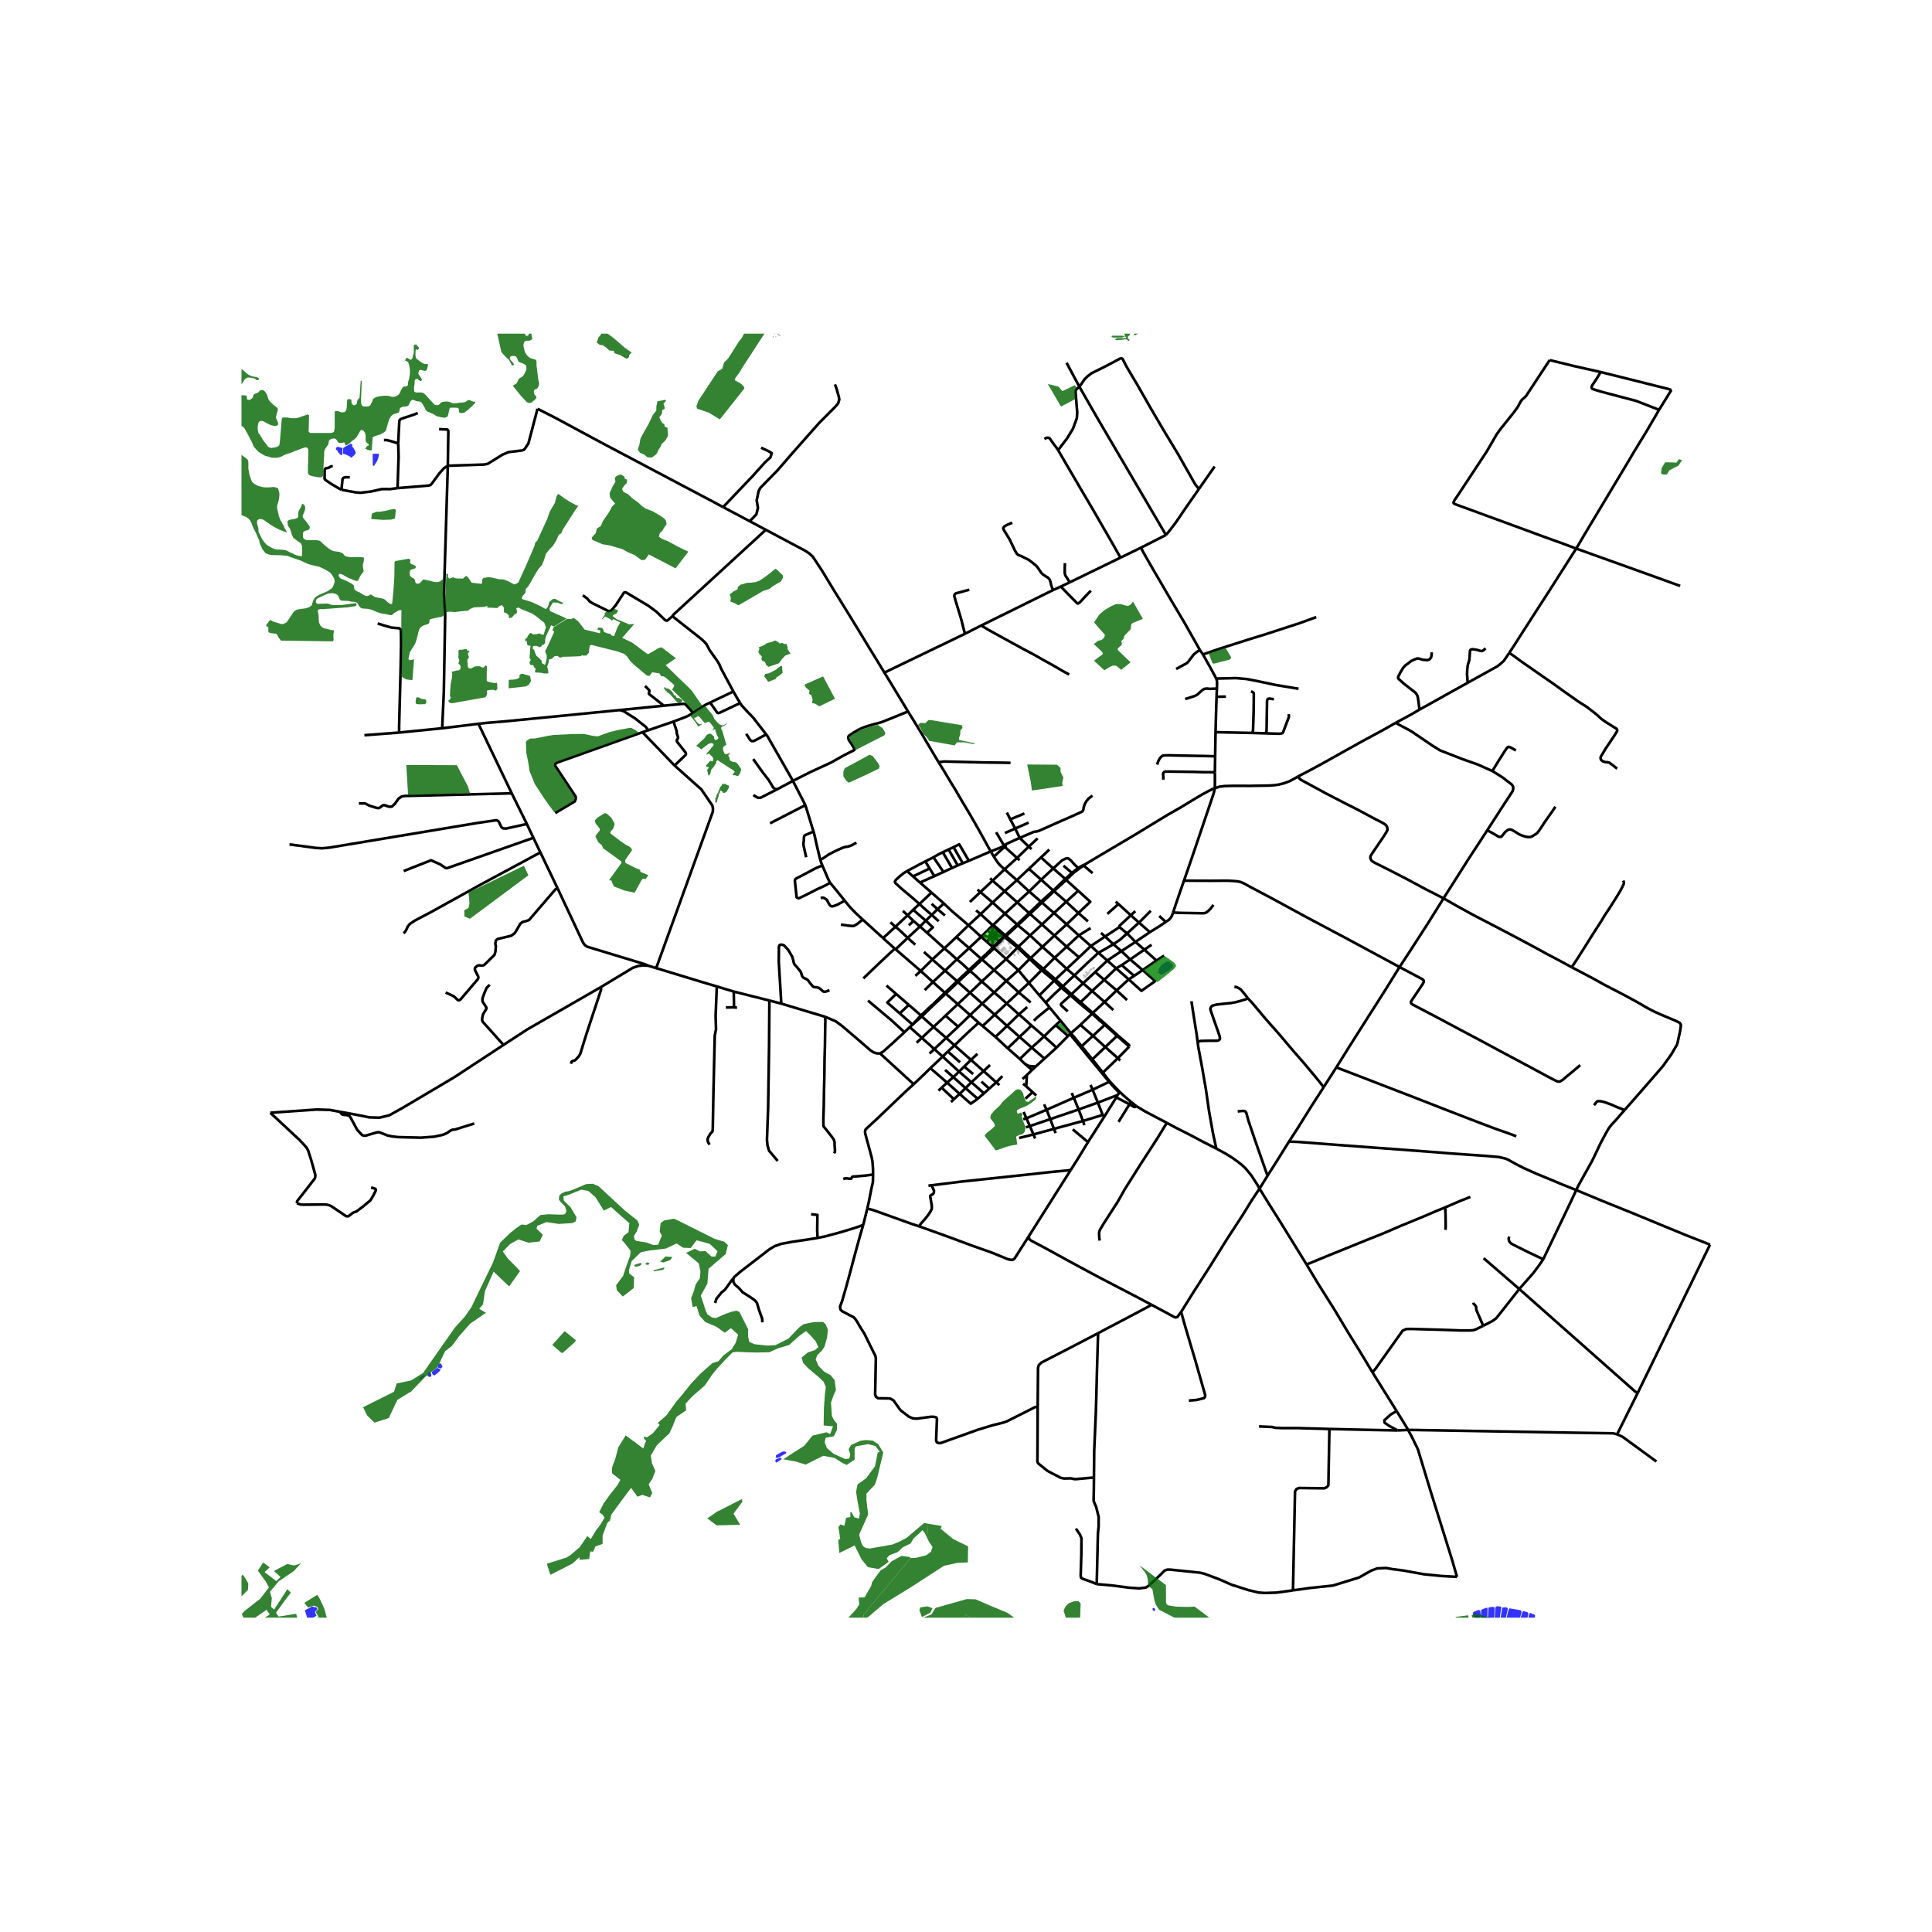 <svg xmlns="http://www.w3.org/2000/svg" width="960" height="960" viewBox="0 0 720 720"><defs><style>*{stroke-linejoin:round;stroke-linecap:butt}</style></defs><g id="figure_1"><path id="patch_1" d="M0 720h720V0H0z" style="fill:#fff"/><g id="axes_1"><path id="patch_2" d="M90 602.86h558V124.34H90z" style="fill:#fff"/><g id="LineCollection_1"><path d="m126.703 414.343-3.804-.708-4.848-.146-17.32 1.196M110.638 448.396l.087-.737 6.571-8.433.205-.678v-.77l-1.519-5.437-1.146-3.561-.526-1.004-.781-.91-1.876-2.014-10.922-10.167M347.976 374.465l-.243-.233M347.976 374.465l4.476-4.172M347.976 374.465l-1.24 1.206M400.382 325.011l-.22-.259M400.382 325.011l1.092-.764.605-.5M400.382 325.011l-3.063 2.925M241.554 359.885l2.988.906M223.899 367.881l11.94-7.212 1.98-.672 1.68-.2 2.055.088M207.804 331.076l9.502 20.248.667.893.79.575 21.612 6.566 1.18.527M291.166 374.02l-4.44-1.144M307.522 378.938l-7.36-2.207-8.996-2.711" clip-path="url(#p8aab40fe38)" style="fill:none;stroke:#000"/><path d="m309.128 369.022-.686.266-.847.292h-.511l-.453-.186-.482-.465-.89-.731-.556-.187-.496-.079-.701-.066-.467-.174-.453-.478-.861-1.063-.672-.924-.526-.34-.613-.278-.468-.252-.328-.313-.278-.492-.146-.618-.255-.718-.431-.564-1.46-1.762-.512-.545-.248-.678-.168-.83-.423-1.376-1.46-2.486-1.592-1.687-.833-.254-.73.107-.307.664-.043 5.637.934 15.578M421.488 410.664l-.559.861M421.488 410.664l1.957 1.529M417.209 406.823l1.343 1.289 2.936 2.552M344.601 368.98l3.07-3.002M393.727 390.434l4.322-4.372M393.727 390.434l-4.484 4.068M389.097 386.234l2.19 1.955 2.44 2.245M365.629 349.12l.305-.302M365.629 349.12l-4.484 4.21M365.629 349.12l2.125 1.865M365.629 349.12l-4.702-4.303M338.043 324.612l2.205 1.997M344.848 321.01l-3.27 1.715-3.535 1.887M342.654 336.893l-2.479-2.191-4.176-3.483-1.986-1.835-.395-.412-.13-.359.09-.272.23-.379.789-.731.92-.824 1.241-.997 1.285-.798M369.784 345.01l.395-.32M369.784 345.01l-1.934 1.913M369.784 345.01l.123.112M369.784 345.01l-.283-.617M374.465 349.31l.445-.452M374.465 349.31l4.746 3.828M370.506 353.373l.819-.933 2.103-2.093 1.037-1.037M374.465 349.31l-.287-.297M400.954 569.661l1.52 2.245.555 1.355-.05 6.111M408.716 590.347l-1.833-.77-3.315-1.18-.685-.387-.147-.783.243-7.855M408.716 590.347l5.83.517M407.684 550.618l-.042 4.414-.09 3.96.136.735.82 1.862.915 3.663.008 3.59-.269 2.667-.423 17.827-.023 1.011M481.856 592.675l-4.962.69-1.227.16-4.33.132-2.264-.16-3.819-.903-4.264-1.381-1.935-.598-4.826-2.12-5.572-2.066-1.496-.339-11.04-1.136-1.044-.017-1.06.376-2.317 2.307-3.63 3.373-1.063.643-2.438.3-3.797-.252-6.226-.82M356.59 357.524l4.555-4.195M356.59 357.524l-4.391 4.204M361.073 361.492l-2.54-2.36-1.943-1.608M351.931 353.43l1.913 1.609 2.746 2.485M361.482 361.818l-.409-.326M361.482 361.818l2.665-2.503M365.863 365.792l-2.526-2.38-1.855-1.594M361.482 361.818l-4.476 4.173M370.506 353.373l4.448 4.031M370.051 353.002l-.038.097-.013.105.032.102.072.084.101.05.116.013.055-.007.041-.018.089-.055M370.506 353.373l-.893.832M386.016 397.44l-1.395 1.312M386.016 397.44l3.227-2.938M381.83 396.37l1.44.843 1.446.186 1.3.04M420.626 364.981l-4.483 4.134M420.626 364.981l-4.673-4.107M420.626 364.981l2.045-1.302M425.828 361.518l3.908 3.436.743.696-.542.391-4.551 3.217-4.76-4.277M381.83 396.37l-1.744-1.724M381.83 396.37l2.791 2.382M342.848 345.282l2.614 2.326M342.848 345.282l-2.41-2.047M342.848 345.282l-4.584 4.23M342.848 345.282l2.164-2.171M333.768 353.777l-.304-.243M333.768 353.777l9.357 8.067M333.768 353.777l4.496-4.266M341.094 352.067l-2.83-2.556M369.207 317.301l-8.14 3.492M369.207 317.301l4.733-1.867M369.207 317.301l1.168 1.941M349.8 284.095l1.752 2.792 2.424 4.067 2.132 3.483 2.234 3.842 3.023 5.051 3.534 6.168 4.308 7.803M342.847 328.902l5.374-2.4M342.847 328.902l4.295 3.74M342.847 328.902l-2.599-2.293M344.848 321.01l1.597 2.661M344.848 321.01l3.033-1.538M348.221 326.503l3.38-1.546M348.221 326.503l-1.776-2.832M347.881 319.472l3.72 5.485M351.35 317.612l-1.689.834-1.78 1.026M351.602 324.957l3.205-1.482M351.35 317.612l3.457 5.863M351.35 317.612l2.154-1.038M354.807 323.475l2.11-.956M353.504 316.574l3.413 5.945M353.504 316.574l1.85-.856M356.917 322.519l1.9-.802M355.354 315.718l3.463 5.999M361.066 320.793l-3.592-6.155-2.12 1.08M358.817 321.717l2.25-.924M340.248 326.609l6.197-2.938M380.086 394.646l-4.566-4.001M384.497 390.408l-1.884 1.781-2.527 2.457M395.253 380.4l3.825 4.677M395.253 380.4l-4.126-4.958M395.253 380.4l-1.833 1.648M375.52 390.645l-4.553-4.23M379.94 386.407l-1.38 1.356-3.04 2.882M389.097 386.234l-2.672-2.325-2.06-1.755M379.721 378.034l2.104 1.807 2.54 2.313" clip-path="url(#p8aab40fe38)" style="fill:none;stroke:#000"/><path d="m379.94 386.407 2.264-2.086 2.162-2.167M370.967 386.416l-4.783-4.062M375.294 382.307l-2.027 1.973-2.3 2.136M382.818 375.296l-3.097 2.738M366.184 382.354l-1.475-1.21M366.184 382.354l4.517-4.213M402.05 348.592l-4.556-4.108M402.05 348.592l4.484 3.961M402.05 348.592l-4.556 4.227M402.05 348.592l4.396-2.725M352.61 386.8l-4.42 4.157M352.61 386.8l4.467-4.188M352.61 386.8l3.104 2.77M352.61 386.8l-4.713-4.09M347.897 382.71l4.47-4.201M347.897 382.71l-4.369 4.074M347.897 382.71l-4.38-3.909M401.802 331.963l-4.468 4.094M401.802 331.963l-4.483-4.027M401.89 340.258l4.424-4.2-4.512-4.095M391.04 316.623l-3.082 2.912M343.125 361.844l4.546 4.134M343.125 361.844l-1.987 1.83M343.125 361.844l4.337-4.267M374.37 315.691l-.825.654-3.17 2.897M374.362 323.974l-1.212-1.09-.832-.837-.804-1.064-1.139-1.74M379.986 320.56l-.969-.814M386.685 312.425l-3.308 3.104M392.503 323.641l-4.495 4.199M392.503 323.641l-4.545-4.106M392.503 323.641l4.49 3.904M401.838 323.479l-1.277-1.153-1.519-1.701-.847-.665-.38-.12-.584.093-1.35.637-3.378 3.071M387.958 319.535l-4.527 4.253M383.43 323.788l-4.468 4.214M383.43 323.788l4.578 4.052M405.456 343.365l-3.566-3.107M417.176 345.513l-5.354 3.502M417.176 345.513l2.859 2.328M421.43 341.095l-4.148 3.855-.132.239.026.324M406.534 352.553l2.804 2.525M406.534 352.553l-4.41 4.214M406.534 352.553l5.288-3.538M387.337 370.936l2.393 2.704M387.337 370.936l5.542-5.516M383.453 366.297l1.725 2.08 2.16 2.559M389.73 373.64l1.397 1.802M395.508 368.065l-2.877 2.658-2.9 2.917M409.338 355.078l3.33 2.885M414.916 351.888l-2.54 1.503-3.038 1.687M400.386 363.506l3.986-3.815 4.966-4.613M410.316 347.677l1.506 1.338M417.91 354.454l-2.994-2.566M417.91 354.454l3.27 3.097M417.91 354.454l-5.243 3.509M417.91 354.454l5.242-3.417M412.667 357.963l3.286 2.91M412.667 357.963l-4.527 4.293M402.262 373.86l.409-.365M402.262 373.86l4.717 3.901M402.262 373.86l-3.322-2.937M415.953 360.874l-4.44 4.28M415.953 360.874l2.074-1.21M429.154 352.088l-2.686 1.834M425.828 361.518l-4.647-3.967M425.828 361.518l5.154-3.554M425.828 361.518l-3.157 2.16M420.025 372.68l-3.882-3.565M408.14 362.256l-4.512 4.187M408.14 362.256l3.373 2.898M402.124 356.767l-4.6 4.293M402.124 356.767l-4.63-3.948M369.907 328.21l-.905-.902M369.907 328.21l4.499 3.912M369.907 328.21l4.455-4.236M369.907 328.21l-4.54 4.233M374.51 340.492l4.577-4.21M374.51 340.492l-4.331 4.197M374.51 340.492l4.527 4.029M374.51 340.492l-4.587-4.13M414.895 376.406l-3.264-2.998M411.914 390.205l-4.592-4.188M411.914 390.205l4.675 4.152M411.914 390.205l-4.83 4.577M411.914 390.205l4.366-4.168M402.634 381.955l4.688 4.062M406.98 377.761l-1.819 1.788-2.527 2.406M399.078 385.077l2.177-1.913 1.38-1.21M389.243 394.502l-4.746-4.094M344.337 354.763l3.125 2.814M364.71 381.144l-3.184-2.844M355.714 389.57l4.994-4.784 4.001-3.642M343.518 378.801l-.298-.369M343.518 378.801l3.218-3.13M343.518 378.801l-3.444 3.023M372.46 404.4l-1.18-1.036M364.262 392.744l-2.412 2.245M349.749 406.473l1.181-1.13M368.975 396.886l-2.429 2.28M354.395 410.679l1.1-1.04M373.57 401.02l-2.29 2.344M333.695 345.381l1.272 1.004 3.297 3.126M361.85 394.989l4.696 4.176M361.85 394.989l-6.136-5.418M361.85 394.989l-2.526 2.48M355.714 389.57l-2.483 2.287M366.546 399.165l4.734 4.199M366.546 399.165l-4.538 4.15M371.28 403.364l-2.634 2.331M347.671 365.978l4.528-4.25M347.671 365.978l4.45 3.994M352.199 361.728l-4.737-4.15M352.199 361.728l4.464 3.924M379.087 336.282l4.446-4.066M379.087 336.282l-4.681-4.16M379.087 336.282l4.434 4.013M388.008 327.84l-4.475 4.376M388.008 327.84l4.522 4.05M383.533 332.216l-4.57-4.214M383.533 332.216l4.381 3.815M374.406 332.122l-4.483 4.24M374.406 332.122l4.556-4.12M374.362 323.974l2.205 1.968 2.395 2.06M351.931 353.43l-4.469 4.147M351.931 353.43l4.483-4.227M345.462 347.608l2.132 1.888 4.337 3.934M360.927 344.817l-4.513 4.386M360.927 344.817l4.512-4.121M351.741 336.682l2.613 2.509 6.573 5.626M379.017 319.746l-4.655 4.228M379.017 319.746l4.36-4.217M379.017 319.746l-4.502-4.085M397.334 336.057l-4.513 4.174M397.334 336.057l4.556 4.2M397.334 336.057l-4.542-3.968M392.792 332.09l-.262-.2M392.792 332.09l2.585-2.353 1.942-1.801M388.294 336.356l3.132-2.924 1.366-1.343M401.89 340.258l-4.396 4.226M392.821 340.231l4.673 4.253M392.821 340.231l-4.512 4.294M388.294 336.356l2.935 2.572 1.592 1.303M388.294 336.356l-.38-.325M383.847 340.57l2.936-2.765 1.511-1.449M397.494 344.484l-4.556 4.174M383.847 340.57l-.326-.275M383.847 340.57l4.462 3.955M379.313 344.81l2.49-2.306 2.044-1.934M388.309 344.525l-4.425 4.08M388.309 344.525l4.629 4.133M392.938 348.658l-4.469 4.214M392.938 348.658l4.556 4.16M397.494 352.819l-4.454 4.107M411.63 373.408l4.513-4.293M411.63 373.408l-4.65-4.087M407.227 377.475l3.126-2.858 1.278-1.209M411.513 365.154l-4.534 4.167M411.513 365.154l4.63 3.961M421.18 357.55l5.288-3.628M421.18 357.55l-3.153 2.114M411.822 349.015l3.094 2.873M393.04 356.926l-4.191 4.187M393.04 356.926l4.484 4.134M393.04 356.926l-4.57-4.054M383.884 348.605l4.585 4.267M383.884 348.605l-4.571-3.795M379.517 352.805l2.57-2.432 1.797-1.768M379.313 344.81l-.276-.29M374.91 348.858l2.015-1.841 2.388-2.207M388.47 352.872l-4.367 4.174M397.524 361.06l-4.177 3.921M397.524 361.06l2.862 2.446M403.628 366.443l-4.33 4.1M403.628 366.443l3.351 2.878M403.628 366.443l-3.242-2.937M396.078 367.6l2.044-1.994 2.264-2.1M402.67 373.495l2.308-2.154 2.001-2.02M406.98 377.761l.247-.286M406.98 377.761l1.613 1.417.734.76M388.163 361.578l.686-.465M388.163 361.578l-4.71 4.719M388.163 361.578l4.716 3.842M388.163 361.578l-4.44-4.2M392.88 365.42l.467-.439M392.88 365.42l2.628 2.645M395.508 368.065l.57-.466M395.508 368.065l3.432 2.858M398.94 370.923l.357-.38M397.91 376.912l-2.373-2.175-.19-.359.161-.358 3.432-3.097M379.21 353.138l.307-.333M379.21 353.138l-4.256 4.266M379.21 353.138l4.513 4.24M383.723 357.378l-4.213 4.2M383.723 357.378l.38-.332M365.863 365.792l4.597-4.289M365.863 365.792l-4.387 4.156M370.492 369.872l-2.774-2.512-1.855-1.568M374.954 357.404l4.556 4.174M374.954 357.404l-4.494 4.099M356.932 374.218l-4.48-3.925M356.932 374.218l4.594 4.082M356.932 374.218l4.544-4.27M356.932 374.218l-4.566 4.29M361.476 369.948l-4.47-3.957M361.476 369.948l4.562 4.058M361.526 378.3l-4.45 4.312M361.526 378.3l4.512-4.294M366.038 374.006l4.454-4.134M366.038 374.006l4.663 4.135M370.492 369.872l4.542-4.32M375.165 373.966l-2.906-2.618-1.767-1.476M379.51 361.578l3.943 4.719M379.51 361.578l-4.476 3.975M370.701 378.141l4.464-4.175M370.701 378.141l4.593 4.166M375.165 373.966l4.466-4.153M379.721 378.034l-2.642-2.366-1.914-1.702M383.453 366.297l-3.822 3.516M379.721 378.034l-4.427 4.273M375.294 382.307l4.647 4.1M379.94 386.407l4.557 4.001M393.42 382.048l-1.621 1.542-2.702 2.644M384.497 390.408l2.468-2.206 2.132-1.968M356.414 349.203l4.73 4.126M361.145 353.33l4.462 3.949M365.99 357.583l4.47 3.92M365.99 357.583l-.383-.304M365.99 357.583l1.96-1.827M365.99 357.583l-1.843 1.732M370.46 361.503l4.574 4.05M375.034 365.553l4.597 4.26M379.631 369.813l4.479 3.778M351.741 336.682l-4.599-4.04M351.741 336.682l-2.336 2.14M425.168 204.13l-7.597 3.688M434.514 199.37l-3.651 1.861-5.695 2.899M447.19 242.285l-5.754-10.183-5.432-9.147-6.777-11.62-2.89-5.052-.38-.718-.439-.824-.35-.611M448.3 243.88l2.804 5 2.16 3.988M453.513 256.616l.044-2.127-.03-.69-.262-.931M483.932 256.67l-1.285-.186-1.14-.213-2.978-.479-3.3-.558-6.63-1.409-4.002-.772-4.03-.345-4.265.106-3.037.054M452.754 287.79l.015 3.098-.03 2.818M404.139 322.258l7.302-4.358 6.28-3.71 5.65-3.35 6.835-4.173 5.199-3.151 4.118-2.34 5.827-3.535 2.614-1.542 2.161-1.17 1.665-.838.95-.385" clip-path="url(#p8aab40fe38)" style="fill:none;stroke:#000"/><path d="m483.757 289.359-1.533.904-1.855.957-1.855.678-2.044.519-1.81.226-1.71.106-7.01.12-6.541-.014-3.023.08-1.884.24-1.753.531M441.232 328.201l2.658-7.67 3.826-11.299 3.855-11.405.76-2.287.408-1.834M521.565 360.395l-8.09-4.373-12.267-6.606-14.238-7.564-13.29-7.23-7.345-3.882-2.818-1.542-1.256-.532-1.315-.239-1.474-.12-2.25-.106-5.563.04-10.427-.04M437.172 340.072l.832-2.54 1.87-5.45 1.358-3.88M588.902 396.947l-2.35 1.994-2.22 1.834-2.118 1.781-.935.506h-.57l-.554-.133-.978-.466-2.118-1.116-7.273-3.921-10.105-5.383-6.733-3.629-9.243-4.918-9.39-4.997-7.726-4.054-.628-.439-.175-.372.073-.425 1.11-1.688 3.169-4.693.496-.983-.058-.399-.22-.345-.496-.293-8.295-4.413M537.966 334.781l-5.842 9.358-7.068 10.952-3.49 5.304" clip-path="url(#p8aab40fe38)" style="fill:none;stroke:#000"/><path d="m498.01 397.785 4.82-7.71 6.571-10.366 6.776-10.634 5.388-8.68M347.204 336.834l2.201 1.988M349.405 338.822l-2.184 2.142M349.405 338.822l2.744 2.355M347.22 340.964l-2.208 2.147M347.22 340.964l2.627 2.356M342.654 336.893l1.667 1.555 2.9 2.516M345.462 347.608l2.187-2.016-2.637-2.481M340.325 339.042l1.693 1.493 2.994 2.576M352.452 370.293l-.33-.32M352.452 370.293l4.554-4.302M357.006 365.991l-.343-.339M399.078 385.077l-.336.332M403.085 389.9l-2.57-3.174-1.437-1.649M393.42 382.048l4.629 4.014M398.049 386.062l.693-.653M352.366 378.509l4.71 4.103M327.967 392.575l12.539 11.478M307.522 378.938l3.885 1.648 2.365 1.727 5.433 4.626 5.228 4.519 1.11.718 1.285.399h1.139M337.05 384.68l-4.293 3.987-3.593 3.216-1.197.692M351.303 393.744l-4.585 4.333M351.303 393.744l1.928-1.887M351.303 393.744l6.104 5.61M351.303 393.744l-3.113-2.787M357.407 399.353l-2.114 2.067M357.407 399.353l1.917-1.884M357.407 399.353l4.6 3.961M362.008 403.314l-2.179 2.199M362.008 403.314l4.687 4.134M366.695 407.448l-2.346 2.033M368.646 405.695l-.93.86-1.02.893M352.201 398.725l3.092 2.695M355.293 401.42l-2.34 2.032M355.293 401.42l4.536 4.093M359.83 405.513l-2.19 2.156M359.83 405.513l4.52 3.968M357.64 407.669l4.112 3.63 1.49-.997 1.107-.821M346.718 398.077l6.235 5.375M340.506 404.053l3.788-3.584 2.424-2.392M352.953 403.452l-2.023 1.89M352.953 403.452l4.686 4.217M357.64 407.669l-2.146 1.97M350.93 405.342l4.564 4.298M353.23 391.857l4.55 4.037M359.324 397.47l3.348 2.797M368.646 405.695l-2.893-2.61M384.621 398.752l-1.94 1.87M381.05 402.108l1.63-1.486M381.27 403.868l1.17.978M386.191 408.278l-1.387-1.27M384.804 407.009l-2.365-2.163M384.804 407.009l-2.636 2.415M382.68 400.622l-.24 4.224M397.319 327.936l-.326-.391M403.84 322.565l.299-.307M403.84 322.565l3.362 2.841M403.84 322.565l-.11-.16M402.079 323.746l.935-.596.825-.585M404.139 322.258l-.41.147M400.163 324.752l-.661.56M401.838 323.479l-.668.5-1.007.773M392.53 331.89l-4.616 4.14M392.53 331.89l4.463-4.345M387.914 336.03l-4.393 4.265M383.52 340.295l-4.483 4.226M379.037 344.52l-4.414 4.07M374.178 349.013l-1.762 1.703M374.178 349.013l.445-.422M374.178 349.013l-.224-.205M399.502 325.311l-1.109.966-1.4 1.268M415.797 336.006l1.015.905M428.512 347.369l-4.045-3.536M434.441 343.567l-2.438 1.675-3.491 2.127M423.152 351.037l.497-.371 3.082-2.06 1.781-1.237M412.67 340.588l4.142-3.677M416.812 336.91l4.617 4.185M421.43 341.095l3.037 2.738M421.43 341.095l1.664-1.542M420.035 347.84l3.117 3.197M420.035 347.84l4.432-4.007M414.916 351.888l2.57-1.74 2.549-2.307M424.467 343.833l4.396-4.4M432.028 341.354l2.413 2.213M437.172 340.072l-.38 1.09-.496.89-.745.784-1.11.731M423.152 351.037l3.316 2.885M426.468 353.922l4.514 4.042M430.982 357.964l2.847-1.821M418.027 359.664l4.644 4.015M403.085 389.9l3.998 4.882M403.085 389.9l4.237-3.883M407.322 386.017l4.414-4.118M411.982 381.675l-.246.224M411.982 381.675l-2.414-2.099M411.982 381.675l4.53 4.126M416.511 385.8l-.231.237M420.83 390.016v-.306l-.043-.172-.129-.16-4.147-3.577M407.083 394.782l3.917 4.96M417.209 406.823l-.114.363M413.624 403.035l1.175 1.276.803.877 1.607 1.635M416.01 408.968l.491-.882M416.01 408.968l4.92 2.557M411.623 416.014l1.307-2.087 3.08-4.959M420.93 411.525l1.653.986.321.04.175-.026.205-.147.16-.185M434.835 418.453l-5.9-3.097-2.38-1.263-3.11-1.9M405.468 425.63l6.155-9.616M405.468 425.63l-5.695-4.758M398.999 436.063l3.037-4.785 3.432-5.649M337.05 384.68l2.009-1.897M323.467 372.884l8.874 7.452 4.71 4.344M300.126 300.052l-13.159 6.778M295.488 291.014l3.067 5.942 1.57 3.096M303.185 309.897l-.453-1.396-1.402-4.613-1.204-3.836M361.44 336.149l3.928-3.706M369.923 336.363l-4.484 4.333M369.923 336.363l-4.555-3.92M365.368 332.443l-1.103-.913M369.501 344.393l-4.062-3.697M369.501 344.393l.678.296M365.44 340.696l-1.671-1.44M370.051 353.002l-.202-.178M370.051 353.002l-.844.893M370.051 353.002l2.365-2.286M365.607 357.279l-1.807 1.71M365.607 357.279l2.001-1.822M340.074 381.824l-1.015.959M340.074 381.824l-4.77-4.167M343.22 378.432l-.664.639-2.482 2.753M361.073 361.492 359.3 363.2l-2.636 2.452M361.073 361.492l2.727-2.502M356.663 365.652l-1.497 1.456-3.045 2.864M352.121 369.972l-4.388 4.26M343.22 378.432l-4.541-3.937M346.411 375.375l-.949.95-2.242 2.107M407.227 377.475l-4.556-3.98M409.568 379.576l-.757-.728-1.584-1.373M402.67 373.495l-3.373-2.951M399.297 370.544l-3.22-2.945M396.078 367.6l-2.731-2.619M393.347 364.981l-4.498-3.868M388.849 361.113l-4.746-4.067M384.103 357.046l-4.586-4.24M379.517 352.805l-4.607-3.947M374.91 348.858l-.287-.267M374.623 348.59l-4.444-3.9M374.515 315.661l.126-.073.091-.109.045-.13-.005-.135-.056-.127-.1-.101-.132-.065-.148-.02M374.515 315.661l-.146.03M373.94 315.434l.067.109.101.084.125.051.136.013M374.336 314.901l-.135.023-.12.06M380.013 312.268l-1.883.833-2.314 1.057-1.48.743M374.08 314.984l-2.838-4.832M374.08 314.984l-.093.09-.057.114-.017.124.027.122M380.013 312.268l-1.672-3.503M380.013 312.268l3.364 3.261M407.118 296.497l-1.402 1.09-.789.904-.598 1.024-.424 1.197-.22 1.169-.13.306-.526.399-3.607 1.635-5.812 2.539-4.63 2.074-1.971.864-.73.172-.468.08-.474.031-5.324 2.287M375.22 302.807l1.287 2.54M374.503 310.464l3.838-1.7M378.34 308.765l-1.833-3.418M378.34 308.765l5.012-2.204M376.507 305.347l5.265-2.19M275.837 261.996l.51.817 2.124 2.359 2.145 2.18 4.925 6.357M295.488 291.014l-.55-1.007-8.888-15.59-.51-.708" clip-path="url(#p8aab40fe38)" style="fill:none;stroke:#000"/><path d="m278.08 273.473 1.556 2.37.556.342.678-.01 1.779-.91 1.374-.768 1.518-.788M285.395 197.44l-34.351 31.547-.418.636M273.303 257.693l-4.59-8.545-.654-1.583-.726-1.208-2.913-4.099-1.139-2.19-.7-.786-1.194-1.126-10.109-7.957-.652-.576M217.2 221.852l1.708 1.256.767.957.97.658 6.025 2.972.671-.02.57-.246 1.628-2 2.965-4.534.365-.173.423.053 8.34 4.972 2.993 2.22 3.249 3.131.453.186.365-.007 1.934-1.654M285.395 197.44l-6-3.192M329.588 250.66l-3.388-5.57-1.884-3.044-4.761-7.844-3.87-6.301-4.935-7.964-4.44-7.325-3.432-5.198-1.168-1.064-1.432-.984-14.883-7.927M329.588 250.66l1.534 2.5 3.198 5.265 4.074 6.726M349.8 284.095l-3.36-5.65-2.935-4.985-3.767-6.155-1.344-2.154" clip-path="url(#p8aab40fe38)" style="fill:none;stroke:#000"/><path d="m295.488 291.014 6.514-3.29 7.681-3.536 4.09-2.313 2.482-1.29 1.675-.83.45-.273.05-.226-.123-.379-.628-1.044-.344-.604-.27-.36-.394-.538-.343-.571-.183-.579-.036-.452.095-.292.365-.399 1.54-1.024 2.03-1.19 1.52-.664 2.102-.718 2.205-.638 1.417-.345 1.212-.36 3.943-1.555 3.782-1.555 2.074-.838M295.488 291.014l-5.96 3.171M289.527 294.185l-5.994 3.074-.74.08-.58-.146-.81-.466-.647-.446M305.711 320.465l-.394-1.542-1.051-4.413-.658-3.005-.423-1.608M300.44 319.468l-.958-4.267-.08-.811.154-1.063.065-1.37.103-.458.31-.254 3.15-1.348M306.485 322.592l-.482-1.183-.292-.944M319.16 314.044l-1.912 1.037-1.285.426-1.008.132-1.08.346-2.965 1.37-2.074 1.09-.861.57-1.015.712-1.249.738M309.34 328.99l-.781-1.56-1.125-2.632-.949-2.206" clip-path="url(#p8aab40fe38)" style="fill:none;stroke:#000"/><path d="m309.34 328.99-.825.487-1.438.738-2.548 1.163-1.658.844-2.497 1.27-2.527 1.236-.497-.007-.474-.339-.657-6.141.088-.479.409-.371 2.468-1.277 4.687-2.499 1.475-.638 1.14-.385M314.809 335.672l-2.892-3.602-1.825-2.22-.752-.86M314.809 335.672l-2.716 1.449-1.343.518-.629.146-.423-.093-.438-.332-.526-.878-.555-1.116-.803-.571-.599-.26-.365.014-.56.156M321.512 342.703l-2.628-2.432-1.972-2.047-1.285-1.542-.818-1.01M329.104 349.604l1.107 1.008 3.253 2.922M321.747 364.628l3.591-3.462 3.257-3.097 3.037-2.844 1.832-1.69M452.754 287.79l-4.191-.026-3.856-.106-6.688-.093-3.68-.04-.482.172-.321.36-.088.451.131 2.06M452.754 287.79l.088-5.955M452.842 281.835l-4.513-.107-6.966-.12-6.016-.132-1.52.053-.598.146-.438.32-.584.65-.453.838-.555 1.45M452.842 281.835l.16-8.974M453.002 272.861l13.479.28M453.382 259.674l-.176 5.345-.204 7.842M471.446 273.287l5.17.16.876-.093.453-.147.292-.465 1.183-3.15.642-1.676.205-.558.073-.439-.03-.359-.029-.438M466.48 273.14l.293-.358.176-.4.028-.57.03-.851.087-2.526.103-3.563.043-3.682.015-2.739-.175-.385-.847-.453M466.48 273.14l4.966.147M471.446 273.287l.38-.372.16-.346.045-1.343.087-5.809.058-3.416.03-.945.146-.438.277-.2.468-.092 1.665.266M453.382 259.674l.131-3.058M456.866 259.631l-.694-.015-2.79.058M441.667 260.512l1.398-.433 2.154-.697.949-.492 1.168-1.037.803-.758.862-.412.89-.08.935.12 1.27-.053 1.417-.054M447.19 242.285l-.905.505-.862.625-.672.639-1.227 1.622-.803 1.063-.57.478-1.226.665-2.614 1.431M447.19 242.285l1.11 1.595M490.533 229.974l-6.221 2.261-12.318 4.015-6.725 2.074-10.66 3.403-6.31 2.153M329.588 250.66l30.01-14.463M224.29 165.062l-17.273-9.315-6.7-3.404" clip-path="url(#p8aab40fe38)" style="fill:none;stroke:#000"/><path d="M166.89 173.55h.614l12.963-.432 1.29-.266 5.51-3.416 2.286-.96 4.88-.59.803-.279.438-.439 1.255-1.967 3.389-12.858M127.242 182.525l-.862-.452-2.713-1.59-2.45-1.654-.2-.283-.059-.31.037-3.047.106-.335.245-.3 1.11-.224.69-.395.325-.158.544-.028" clip-path="url(#p8aab40fe38)" style="fill:none;stroke:#000"/><path d="m148.154 181.9-2.833.385-1.928-.026h-1.11l-3.957.904-3.929.466-1.883-.147-5.272-.957M130.367 177.871l-1.643-.02-.73.213-.338.432-.414 4.029M148.409 165.12l-.486-.023-2.503-.767-1.328-.325h-1.022M155.689 153.934l-1.737.675-4.266 1.418-.588.28-.28.558-.409 8.256" clip-path="url(#p8aab40fe38)" style="fill:none;stroke:#000"/><path d="m148.154 181.9.394-11.7-.139-5.08" clip-path="url(#p8aab40fe38)" style="fill:none;stroke:#000"/><path d="m166.89 173.55-1.416.917-1.723 1.902-2.79 3.816-.555.598-.832.186-11.42.93M166.89 173.55l.191-12.848-.102-.349-.28-.279-3.066-.14M164.79 271.399l.606-13.444.51-28.695-.025-.814-.434-7 1.443-47.896M164.79 271.399l13.513-1.664M164.79 271.399l-16.071 1.607M149.308 248.856l.166-8.507-.018-.741.001-1.801-.003-1.233-.058-1.907-.551-.508-3.018-.295-2.837-.801-2.242-.717M148.719 273.006l-12.921.987M149.308 248.856l-.575 21.96.011 1.24-.025.95M247.347 262.986l7.276-.694.477.057.466.24 2.707 3.025M250.994 268.904l4.752-1.801 1.214-.614 1.313-.875M264.645 261.83l-1.787.854-4.585 2.93M273.303 257.693l-8.658 4.137M275.837 261.996l-1.005-1.611-1.529-2.692M241.57 272.15l-2.145.714M241.57 272.15l9.424-3.246M231.02 264.617l1.442.45 4.17 2.635 4.049 3.2.89 1.248M239.425 272.864l-31.776 11.329-.742.46v.736l7.618 11.475.033.86-.37.95-7.28 4.326M247.347 262.986l-.538-.471-4.933-3.873-.07-.45.205-.592-.037-.35-1.597-1.623M231.02 264.617l.93-.092 15.397-1.539M416.844 418.107l4.085-6.582M338.686 344.816l1.752-1.581M338.248 341.081l1.212 1.21.978.944M396.311 322.618l3.19 2.693M416.589 394.357l.897.85M416.589 394.357l4.242-4.34M416.589 394.357 411 399.74M413.624 403.035l-.87-1.037-1.754-2.257M420.83 390.016l-4.55-3.98M126.703 414.343l4.707.835 2.375.456 3.839.78 3.798.111 3.703-.91 4.63-2.578 19.472-11.53 18.41-12.09M223.899 367.881l-27.378 15.74-8.884 5.797" clip-path="url(#p8aab40fe38)" style="fill:none;stroke:#000"/><path d="m182.497 367.004-1.14 1.13-.715 1.648-.825 2.2-.015 1.215 1.439 2.246.015.52-1.228 2.007-.27 1.109-.09 1.048.215.633 7.754 8.658M207.804 331.076l-.817.36-9.785 11.377-.847.36-1.62.424-.818.625-1.577 2.725-.555.85-1.286.931-4.965 1.184-.715.531-.244 1.26.219.917-.165 2.01-.365 1.235-3.734 3.68-.555.259-.589.048-.84-.12-.63.145-.808.7-.156.49.046.44 1.147 2.266.158.533-.217.584-6.498 7.616-.519.28-.394-.04-1.409-1.33-1.11-.598-2.088-.93M207.804 331.076l-6.419-13.402M178.303 269.735l12.41 25.924M231.02 264.617l-41.74 4.112-7.618.644-3.359.362M196.34 307.078l-7.834 1.714-1.098-.118-.575-.458-.975-2.057-.407-.303-.536-.179-6.94 1.007-55.205 9.19-2.664.254-2.474-.143-9.747-1.302M196.34 307.078l-5.627-11.419M196.34 307.078l2.437 5.151M198.777 312.229l-32.173 11.317-.616-.092-1.863-1.296-3.501-1.556-1.9.75-8.287 3.265M198.777 312.229l2.608 5.445M133.74 299.402l2.366.033 1.57.825 2.768.837.503.06.394-.04 1.081-.79.409-.274.533.034 1.808.603.933-.127 1.046-1.004 1.388-1.945 1.097-.753 1.247-.227 39.83-.975M622.881 145.334l-1.402-.445-24.967-6.24M577.515 134.202l9.153 2.239 9.844 2.208M618.286 152.732l-8.599-3.352-12.446-3.266-1.658-.485-2.139-.685-.23-.252-.102-.393.072-.283.286-.578 1.441-2.117 1.601-2.672M587.406 204.442l-4.538-1.708-2.33-.844-2.044-.732-1.804-.651-1.738-.625-11.138-4.102-8.865-3.244-9.156-3.363-3.33-1.21-.57-.293-.19-.213.015-.345.278-.612.905-1.316 3.052-4.614 8.179-12.418 3.621-6.262 1.45-2 4.975-6.23 1.439-1.988 1.044-1.951.6-.845.488-.382.933-.869 8.833-13.423M605.434 413.681l2.16-2.446 5.96-6.805 6.132-7.07 3.155-4.413 2.205-3.762M600.512 368.344l4.352 2.246 4.556 2.46 4.104 2.379 1.548.837 1.62.81 2.76 1.237 2.542 1.063 2.22.93 1.197.558.57.346.277.373.175.504-.248 1.875-1.139 5.223M566.18 480.372l5.227-5.927 2.162-2.897 1.548-2.26M587.413 443.505l-1.928 4.147-3.417 7.15-3.856 8.027-3.095 6.46M562.412 460.836l-.176.797.117.718.248.491.584.612.775.412 1.43.718 4.148 2.073 5.579 2.631M511.474 511.416l9 14.433M552.744 494.087 550 495.416l-.964.319-1.256.08h-3.534l-7.623-.266-10.69-.293-1.84.027-1.373.611-10.127 14.24-1.118 1.282M486.926 471.242l4.25 7.083 6.22 9.888 4.937 8.24 4.644 7.494 4.497 7.47M587.413 443.505l-4.995-1.993-4.614-1.94-5.17-2.127-4.76-2.127-3.067-1.581-2.834-1.582-1.226-.465-1.066-.24-1.154-.265-4.468-.386-12.794-.903-15.128-1.17-13.377-.983-15.071-1.117-14.283-1.09-3.037-.08" clip-path="url(#p8aab40fe38)" style="fill:none;stroke:#000"/><path d="m493.308 405.148-4.498 6.965-5.111 8.187-3.33 5.157M472.366 438.163l3.563-5.61 3.01-4.837 1.43-2.26M605.434 413.681l-3.447 3.96-1.519 1.622-.876 1.143-.905 1.542-2.045 3.774-3.242 6.806-5.14 9.197-.847 1.78M637.27 463.84l-9.435-3.722-7.681-3.163-11.186-4.625-12.238-4.944-9.317-3.88M637.27 463.84l-26.976 55.335M602.647 534.523l7.647-15.348M617.296 544.673l-12.625-9.23-2.024-.92M524.738 532.886l2.424.027 58.145.999 15.823.241 1.517.37M585.719 360.461l7.681 4.028 5.053 2.805 2.06 1.05M520.15 269.365l-4.5 2.566-7.87 4.254-7.52 4.188-6.47 3.629-5.141 2.805-4.892 2.552M537.966 334.781l-6.484-3.297-6.996-3.774-6.878-3.537-5.418-2.711-.789-.518-.336-.346-.262-.492-.117-.478.044-.532.496-.838 1.183-1.768 2.98-4.373 1.255-1.98.438-.851-.073-.745-.19-.585-.336-.452-.57-.465-1.489-.838-2.044-1.01-5.637-3.044-5.812-2.951-6.586-3.403-6.294-3.417-3.074-1.661-.709-.565-.51-.791M469.387 442.974l2.98-4.811M440.18 488.904l4.556-7.31 6.397-9.967 6.192-9.94 5.666-8.692 3.505-5.689 2.891-4.332M486.926 471.242l-4.308-6.977-5.315-8.612-4.411-7.018-3.505-5.661" clip-path="url(#p8aab40fe38)" style="fill:none;stroke:#000"/><path d="m453.28 428.035 3.578 1.954 2.292 1.422 1.928 1.369 1.533 1.196 1.519 1.395 2.19 2.645 1.3 2.007 1.066 1.675.701 1.276M461.268 414.186l1.898-.186.672.08.321.186.292.425.818 3.004 2.54 7.496 2.571 7.337 1.986 5.635M585.719 360.461l-4.191-2.286-4.776-2.512-6.09-3.323-6.863-3.655-7.375-3.868-7.126-3.695-6.265-3.43-5.067-2.911M554.263 309.419l-7.185 11.006-9.112 14.356M520.15 269.365l1.167.678 1.46.771 1.87.984 1.606.93 2.483 1.703 5.199 3.509 2.745 1.702 2.862 1.116 5.287 2.074 5.87 2.074 5.462 2.433M554.263 309.419l6.308-9.784 3.155-4.812.204-.878-.029-.824-.496-.745-3.534-2.712-3.71-2.325M564.923 279.681l-1.43-.837-.672-.346-.526-.172-.395.092-.423.479-.716 1.05-2.278 3.576-2.322 3.816M528.999 264.447l-3.038 1.781-5.812 3.137M579.658 300.645l-1.767 2.579-2.175 3.07-1.855 2.859-.92 1.21-.54.438-.891.545-.672.425-.643.173-.642.013-.906-.133-1.577-.491-.935-.412-.555-.373-1.27-.77-.92-.519-.599-.16-.642.094-.584.345-.701.612-.511.671-.709.877-.292.147-.35.04-.336-.04-.57-.253-1.537-.927-2.296-1.246M498.01 397.785l5.55 2.126 12.062 4.652 11.011 4.253 10.69 4.174 8.85 3.429 5.009 1.927 6.425 2.42 4.045 1.408 3.432 1.276M498.01 397.785l-4.702 7.363M538.564 449.964l-2.95 1.197-5.009 2.152-8.733 3.589-6.104 2.631-6.557 2.619-7.258 2.95-6.761 2.738-8.266 3.402M538.564 449.964l5.608-2.419 3.797-1.488M538.693 458.336l.068-1.27-.056-4.497-.141-2.605M566.18 480.372 552.9 468.89M552.744 494.087l3.534-1.834 1.285-.957 1.782-2.206 3.972-5.05 2.862-3.668M610.294 519.175l-.994-.652-43.12-38.151M549.078 485.475l.045.253.16.265.394.386.273.333.18.418.007.671.104.477 2.503 5.809M524.738 532.886l-3.895.196M541.212 581.52l-8.051-25.732-4.762-15.702-2.322-4.757-1.339-2.443M520.473 525.85l3.703 6.01.562 1.026M541.212 581.52l1.76 6.132M384.446 316.425l-1.069-.896M346.412 392.63l1.778-1.673M341.592 388.589l1.936-1.805M310.823 429.791l.27-.407.102-.459-.154-2.033-.029-1.236-.262-.904-.526-.81-1.096-1.409-1.182-1.515-.833-1.01-.204-.32-.044-.478-.015-2.618.146-4.307.074-5.343.16-6.845.058-5.476.146-4.984.059-4.665.058-3.137.03-1.369-.059-1.528M340.506 404.053l-.988.869-2.044 1.888-3.622 3.429-3.344 3.216-4.001 3.801-3.286 3.03-.657.652-.146.439-.03.545.088.597.409 1.569 1.227 4.505.788 2.938.263 1.475.175 2.551.03 2.154M323.206 450.39l.54-2.286.95-4.878.613-2.658.058-2.857" clip-path="url(#p8aab40fe38)" style="fill:none;stroke:#000"/><path d="m314.254 439.345.833-.199h.51l1.3.16.278-.027.131-.173.205-.425.19-.173.277-.04.964-.053 1.46-.12 2.176-.199 2.79-.385M321.687 456.503l-1.197 4.12-1.169 4.213-1.314 4.864-1.343 5.077-1.344 4.917-1.445 5.024-.79 2.14.045.81.233.558.453.425 2.804 1.462 1.49.745.51.545.804 1.129.73 1.342 2.016 3.217 3.358 6.832.672 1.302.205.877-.263 13.555.321.903.76.532 3.943.053.788.133 1.051.638 2.57 3.615 3.097 2.392 1.519.664 1.49.107 5.373-.718 1.198.053.7.24.234.451-.321 8.053.263.744.788.292.73-.053 13.932-4.996 5.374-1.621 3.856-.957 1.519-.532 10.427-5.262.963-.106M409.235 496.838l-10.339 5.395-10.74 5.528-.994.91-.321 1.044-.124 14.567M407.684 550.618l-6.846.618-.62-.047-.876-.206-.49-.046-2.307.06-1.27-.286-4.14-2.133-.891-.511-3.367-2.724-.255-.625.095-20.436M346.003 441.872l1.318-.164M398.999 436.063l-15.597 24.653M347.32 441.708l10.76-1.34 10.572-1.116 12.764-1.355 10.397-1.143 7.186-.691M429.17 486.273l-5.55-2.95-6.689-3.483-6.747-3.508-4.936-2.645-5.067-2.724-5.345-2.924-5.549-3.043-4.892-2.592-.73-.505-.205-.718-.058-.465M342.556 457.022l12.004 4.319 7.52 2.804 7.405 2.618 5.943 2.432 1.008.266.686.066.54-.133.483-.438 2.73-4.293 2.527-3.947M417.57 207.818l-18.893 9.18M394.32 167.755l8.344 14.278 4.352 7.379 7.652 13.268 2.903 5.138M402.266 144.153l-1.08.855-.385.772.65 7.986-.146 2.088-1.429 3.891-2.236 3.674-3.32 4.336" clip-path="url(#p8aab40fe38)" style="fill:none;stroke:#000"/><path d="m389.23 163.618.621-.386.345-.099.361-.013.355.096.38.283 1.547 2.215.723.91.362.524.396.607M402.266 144.153l-4.786-8.949M434.514 199.37l-25.337-43.184-6.911-12.033M446.806 182.217l-1.368-1.673-6.426-11.328-5.579-9.24-4.804-8.204-4.717-8.27-4.009-6.735-1.526-2.979-.27-.199-.307-.046-.336.066-5.44 2.885-5.14 2.553-1.533 1.137-1.212 1.223-1.873 2.746" clip-path="url(#p8aab40fe38)" style="fill:none;stroke:#000"/><path d="m446.806 182.217-4.932 7.075-3.65 5.372-2.6 3.403-1.11 1.303M413.624 403.035l-.293.146M416.501 408.086l-7.36 2.829M417.095 407.186l-.215.37-.379.53M399.385 407.313l.816 1.793M389.097 411.55l.938 2.028M381.483 414.393l1.022 2.38M382.505 416.772l7.53-3.194M382.505 416.772l-1.177.298M382.505 416.772l1.31 2.88M383.816 419.653l-1.473.474M383.816 419.653l7.599-2.59M383.816 419.653l1.303 3.12M390.035 413.578l10.166-4.472M390.035 413.578l1.38 3.485M391.415 417.063l10.545-3.587M391.415 417.063l1.347 3.637M392.762 420.7l-7.643 2.074M392.762 420.7l10.832-2.949M392.762 420.7l.644 1.556M385.12 422.774l-5.336 1.323M385.12 422.774l.657 1.506M403.594 417.751l7.347-2.233M403.594 417.751l.52 1.581M403.594 417.751l-1.634-4.275M401.96 413.476l7.18-2.561M401.96 413.476l-1.76-4.37M400.2 409.106l6.99-3.002M411.623 416.014l-.682-.496M406.42 404.33l.77 1.774M407.19 406.104l6.14-2.923M407.19 406.104l1.95 4.81M409.14 410.915l1.801 4.603M413.33 403.181l-.305-.406-1.195-1.43-1.69-2.068-2.097-2.52-1.631-1.959-1.778-2.162-2.438-3.03-3.454-4.197M413.33 403.181l.545.584 1.43 1.591 1.106 1.138.684.692M368.832 347.734l.72.514M368.832 347.734l-.982-.811M369.887 347.324l-.386.052-.36.14-.309.218M368.388 348.762l.042-.376.152-.351.25-.301M371.009 347.74l.92-.776M371.009 347.74l-.657.499M371.446 348.693l-.055-.348-.15-.324-.232-.28M369.887 347.324l.412.044.382.142.328.23M371.048 349.652l1.368 1.064M371.048 349.652l-.633-.536M369.987 350.106l.393-.064.362-.154.306-.236M371.446 348.693l-.042.347-.136.327-.22.285M369.946 349.288l.171-.018.16-.059.138-.095M370.602 348.672l-.016.163-.064.15-.107.131M369.532 349.141l-.584.64M369.316 348.704l.025.163.074.149.117.125M369.946 349.288l-.15-.019-.14-.05-.124-.078M369.946 349.288l.04.818M369.887 347.324l.02-2.202M369.887 347.324l.064.793M368.388 348.762l.928-.058M368.388 348.762l-2.454.056M368.948 349.78l-.152-.117-.214-.268-.139-.306-.055-.327" clip-path="url(#p8aab40fe38)" style="fill:none;stroke:#000"/><path d="m369.553 348.248-.1.093-.076.11-.046.124-.015.13M370.352 348.239l-.122-.068-.136-.041-.143-.013M369.553 348.248l.12-.07.136-.045.142-.016M370.602 348.672l.844.021M370.352 348.239l.1.087.077.105.051.117.022.124M440.18 488.904l-1.46 1.94-.643.133-.818-.345-2.628-1.436-5.462-2.923M409.235 496.838l3.432-1.834 6.689-3.495 5.958-3.163 3.855-2.073M321.687 456.503l.833-3.296.686-2.817" clip-path="url(#p8aab40fe38)" style="fill:none;stroke:#000"/><path d="m342.556 457.022-2.658-.864-7.024-2.526-7.39-2.644-2.278-.598M267.13 367.62l-4.965-1.469-17.623-5.36M251.382 285.28l9.979 8.906 4.077 5.957.26 1.06-.048 1.29-21.108 58.298M251.382 285.28l-11.957-12.416M250.994 268.904l1.18 3.572.03.811.452 1.37.052.298-.161.333-.285.472-.029.385.204.452 3.096 3.902.117.405-.167.466-4.101 3.91M269.482 188.977l-6.37-3.387-38.822-20.528M331.837 343.7l1.858 1.681M333.695 345.381l4.553-4.3M333.695 345.381l-4.591 4.223M336.466 339.473l1.782 1.608M338.248 341.081l2.077-2.04M340.325 339.042l2.33-2.149M342.654 336.893l4.488-4.252M329.104 349.604l-7.592-6.901M407.684 550.618l.096-10.074.62-14.364.149-5.143.263-10.339.292-9.887.131-3.973M481.856 592.675l6.414-.891 8.455-.897 9.74-2.997 4.615-2.597 2.198-.797 3.308-.153 2.329.431 3.95.492 7.82 1.416 6.521.644 5.766.326M495.432 532.539l-11.427-.326h-6.09l-2.54-.106-1.358-.306-4.82-.213M520.843 533.082l-10.493-.204-14.918-.34M481.856 592.675l.762-36.848.533-.904.906-.392 9.426.12 1.008-.432.562-.73.38-20.95M274.664 375.541l-1.11-.12M270.502 375.435l3.052-.013M273.554 375.422l-.106-5.896M273.448 369.526l-6.317-1.906M273.448 369.526l13.278 3.35M267.13 367.62l-.44 10.999.147 4.97-.468 2.34-.496 21.426-.249 13.477-.102.823-.7.718-.862 1.409-.278.864.146.904.614 1.036M286.726 372.876l-.116 16.668-.35 23.286-.439 11.989.205 2.073.584 1.94 3.213 3.828M201.385 317.674l-22.49 12.109-18.197 10.076-6.104 3.216-1.826 1.21-.788.97-.657 1.436-.876 1.196M223.899 367.881l.12.649-.088.505-5.432 16.442-2.249 7.27-.584.944-1.19 1.31-.387.252-.446.08-.423.152-.241.28-.22.664M289.527 294.185l-.858-.267-.482-.385-1.752-2.885-2.19-2.805-3.55-4.971M264.645 261.83l2.702 3.84.41.073.445-.127 7.635-3.62M122.204 448.981l1.255.518 5.484 3.722.701.092.533-.278 1.154-.93.584-.32.934-.305 2.454-1.861 1.577-1.316 1.154-.957 1.11-1.86.941-1.894-.036-.366-.248-.232-1.519-.446M110.638 448.396l1.285.465 1.08.093 7.93-.08 1.27.107M273.291 476.438l-.613.691-2.454 3.442-.664.578-.745.558-.27.4-1.504 1.853-.139.306-.394 1.322M273.291 476.438v1.236l.526.997 1.592 1.382 1.336 1.535 2.753 1.734 1.81 1.263.775.956.745 2.513 1.226 3.455.044 1.289" clip-path="url(#p8aab40fe38)" style="fill:none;stroke:#000"/><path d="m304.688 461.332-.518.102-3.658.572-5.374.797-4.001.744-2.366.824-1.898 1.116-10.982 8.453-2.234 1.927-.366.571M304.688 461.332l2.659-.523 6.016-1.62 5.579-1.702 2.745-.984M520.473 525.85l-2.208 1.307-2.27 2.04-.088.431.139.605 1.7 1.183 3.097 1.666M440.18 488.904l.964 3.522 1.46 5.01 2.834 9.489 3.68 12.916.007.638-.446.578-2.913.684-2.716.213M126.703 414.343l.524.734.438.319 1.796.199.657.173.468.611 2.526 4.652 1.782 1.954.613.226.745.013 3.965-1.157.694-.126.7.093 2.731 1.097 1.906.398 2.169.233 8.397.206 5.009-.359 3.242-.704 1.49-.638 1.328-.93.833-.346.76-.027 7.257-2.26M409.568 379.576l-.24.362M409.327 379.938l2.409 1.961M416.28 386.037l-4.544-4.138M371.446 348.693l2.508.115M369.987 350.106l-.138 2.718M368.948 349.78l.126.097.284.135.308.077.32.017M368.948 349.78l-1.194 1.205M622.881 145.334l-4.595 7.398M587.406 204.442l.97-1.615.972-1.67 1.095-1.874 15.613-26.021 2.81-4.75 3.68-6.034.282-.446.196-.302 3.597-6.133 1.665-2.865M562.456 243.309l1.686-2.566 3.17-4.952 4.818-7.491 2.884-4.468 2.447-3.788 8.55-13.428 1.395-2.174M626.148 218.352l-1.795-.635-6.42-2.333-6.293-2.26-5.646-2.026-18.588-6.656M446.806 182.217l5.848-8.365M465.035 372.026l1.724 1.834 4.994 5.955 4.936 5.582 5.053 5.982 4.673 5.369 3.826 4.572 3.067 3.828M604.908 328.161l.263.532v.585l-.467 1.037-.906 1.755-1.402 2.312-2.629 4.148-1.84 2.738-1.022 1.754-3.271 5.078-2.804 4.466-3.154 4.972-1.957 2.923M434.835 418.453l3.461 1.86 5.754 2.91 4.367 2.34 4.862 2.472" clip-path="url(#p8aab40fe38)" style="fill:none;stroke:#000"/><path d="m446.343 388.508.204 1.568 1.432 7.682 1.402 8.055 1.226 8.48 1.402 7.894 1.27 5.848M409.834 462.324l-.146-.904-.088-1.94.147-.717.262-.612 1.256-2.1 5.228-8.107 2.688-4.758 5.928-9.383 6.28-9.702 3.446-5.648M347.32 441.708l.128.654.35.771.263.532-.03.824-.408.585-.7.345-.234.266v.479l.146.69.438 2.659-.03.957-.438.956-.934 1.41-1.169 1.488-1.49 1.647-.656 1.05M546.956 254.452l5.306-2.947 5.716-3.172 1.155-.89.781-.71.504-.44.723-1.056 1.315-1.928" clip-path="url(#p8aab40fe38)" style="fill:none;stroke:#000"/><path d="m602.673 286.434-.394-.279-1.08-.877-1.49-1.064-.73-.16-.818-.052-.847-.293-.613-.478-.234-.638.102-.612 1.84-3.03 3.432-5.145.803-1.343.044-.32-.102-.345-.292-.319-.614-.359-1.679-1.037-1.46-.93-1.767-1.237-.701-.651-.818-.771-1.168-.944-2.79-2.14-2.95-1.861-2.088-1.476-3.475-2.446-3.973-2.872-3.738-2.579-4.133-2.885-3.913-2.712-2.877-2.127-1.694-1.143M528.999 264.447l6.79-3.762 2.745-1.556 8.422-4.677M553.642 241.607l-.708.678-.438.266-.35.08-.6-.106-.949-.293-.964-.186-.861-.107-.614.107-.292.32-.087.797-.19 2.738-.57 1.888-.204 1.569-.095 1.795.146 1.947.09 1.352M313.363 344.564l2.863.399 1.372.133.672-.053 1.14-.665 2.102-1.675M533.555 243.11l-.029.93-.205.984-.584.691-.613.266-.935-.026-1.11-.107-1.022-.346-.847-.132-1.11.425-1.139.505-1.372 1.064-.935.665-.76.903-1.051 1.729-.7 1.383-.147.558.292.478 1.84 1.649 2.892 2.26 1.49 1.143.583.85.292.878.321 2.234.293 2.353M376.596 284.294l-2.394-.053-7.857-.107-7.564-.185-6.806-.16-1.46.16-.716.146M437.172 340.072l2.687.132 5.55.093 2.38.04 1.066-.026.598-.2.789-.584.89-.878 1.081-1.422M359.598 236.197l-1.431-5.584-2.132-7.02-.41-1.489.089-.505.467-.452 1.665-.452 2.628-.718.76-.186M359.598 236.197l6.075-3.085M365.673 233.112l2.658 1.595 6.542 3.617 6.017 3.296 4.454 2.354 3.33 1.888 4.322 2.42 3.739 2.18 1.723.903M365.673 233.112l26.783-13.214M369.85 352.824l-2.096-1.84M367.85 346.923l-1.916 1.895M369.907 345.122l2.022 1.842M371.93 346.964l2.024 1.844M402.079 323.746l-.24-.267M369.613 354.205l-.406-.31M369.613 354.205l-1.663 1.55M369.207 353.895l-1.599 1.562M367.95 355.756l-.342-.299M364.147 359.315l-.347-.325M346.736 375.67l-.325-.295M346.411 375.375l1.322-1.143M403.73 322.405l-.672.34-1.22.734M465.035 372.026l-.963-1.276-1.636-1.968-.76-.505-.847-.425-.817-.106M446.343 388.508l.336-.313.306-.14.431-.126 1.359-.04 2.175-.04 2.439.007.504-.067.343-.16.256-.192.131-.252.015-.326-.175-.89-.621-1.808-1.278-3.615-1.212-3.496-.248-.798-.03-.385.205-.505.35-.426.54-.265 1.125-.28 2.57-.292 2.863-.292 1.81-.32 1.753-.478 1.986-.611.76-.372M446.343 388.508l-.35-2.738-1.286-8.135-.7-4.52M605.434 413.681l-2.892-1.117-2.074-.93-2.453-.877-.993-.266-.643-.106-.7-.027-.497.107-.526.638-.613.797M398.677 216.999l-1.197-1.861-.439-.665-.233-.824v-1.914l.058-1.889M398.677 216.999l-3.33 1.596M395.347 218.595l2.863 2.977 2.862 2.872.38.399.321.08.73-.532 2.162-2.34 1.869-1.914M395.347 218.595l-2.891 1.303M392.456 219.898l-.643-1.57-.32-1.409-.264-.85-.613-.745-1.08-.665-1.023-.718-.467-.478-1.11-1.649-.643-.85-1.635-1.357-1.285-.983-1.256-.612-1.519-.771-1.08-.373-.643-.611-.643-1.09-1.957-4.122-2.249-3.67-.145-.584.408-.585.906-.559 2.044-.85M391.127 375.442l-4.469 3.615-1.372 1.33M269.482 188.977l9.912 5.271M283.63 166.85l2.746 1.276 1.227.744-.468 1.542-2.16 2.021-4.499 5-10.994 11.544M279.394 194.248l2.484-2.563.584-2.446-.467-2.766.7-3.403.644-1.223 6.484-6.648 5.666-6.541 9.813-11.063 5.783-5.797 1.285-1.49.41-1.435-.176-1.01-.935-3.298-.525-1.33M339.059 382.783l4.47 4M348.19 390.957l-4.662-4.173M330.369 367.293l3.596 3.117M333.965 370.41l4.714 4.085M335.305 377.657l-4.631-4.047 3.29-3.2M338.679 374.495l-3.374 3.162M302.276 452.54l1.001.07 1.349.175-.077 5.752.139 2.795" clip-path="url(#p8aab40fe38)" style="fill:none;stroke:#000"/></g><g id="PatchCollection_1"><path d="m548.995 601.765.131.559.336.397.939.305.771-.03.37-.245.3-.849-.233-1.776-.637-.122-.973.336-.705.335-.436.336zM551.978 600.004l-.034 2.29v.549l.37.244 1.207.458.503-.214.236-.274.133-3.51-.167-.459-.772.244-1.04.397zM554.696 599.332l-.202 3.786.202.336.67.213.672.153.57-.183.201-.733.235-3.541-.168-.427-.604-.092-1.14.153-.37.06zM558.017 598.6l1.308.122.168.214-.604 4.151-.174.69-.564.196-.772-.061-.436-.214.37-4.701.2-.275zM559.829 599.271l-.672 4.06-.103.538.271.317.973.336.563-.16 1.014-4.51v-.55l-.47-.275h-.637l-.67.03zM562.48 599.363l4.092.702.403.275.067.55-1.074 3.784-.57.489-1.007-.122-3.02-.794.068-1.16.57-2.503zM568.048 600.462l1.175.366.268.183.1.55-.939 3.663-.369.672-.906.03-1.14-.427-.235-.458 1.375-4.304.235-.275zM570.162 601.042l1.845.794.067.305-.738 4.304-.295.693-.435-.118-1.048.005-.872-.885.436-1.618.638-2.473zM572.41 602.72l.705.55.368.275v.55l-.368.946-1.04.488-.522-.348zM582.877 605.651l7.449 2.565.134.488-.504.916-2.247 1.404-3.12.916-2.349.732-1.073-.092-1.108-.549.034-.885 1.208-2.503.67-2.046zM488.403 608.7l1.679-.439 1.729-.116.966.255.305.578-.61.694-1.17.486-1.576.602-1.043-.162-.686-.695-.204-.81zM544.951 611.754l1.552.74.025.37-.433.44-.457.648-.33.44-.662-.417-.483-.277-.28-.232-.152-.254v-.486l.127-.37.33-.463.357-.208zM547.367 612.865l2.06.763.28.625-.204.416-.865.093-.864-.047-.687-.023-.584-.138-.204-.14-.102-.485.229-.509.407-.393zM542.103 603.634l-1.601 3.262-.051.208.076.232.432.185 1.831.208 1.195-.023 1.144-.093.458-.601.102-1.134-.509-1.18-.305-.601-1.398-.486-.687-.185zM521.89 605.693l3.712-.093.127.14-.05.277-.204.393-.305.533-.407.37-.356.277-.61.301-.814.046-.407.07-.254.162-.483-.324-.61-.44-.102-.486.229-.925.305-.208zM429.778 599.245l.248.015.382.3.152.301-.228.463h-.356l-.382-.231-.076-.486.037-.257zM453.164 605.321l.407.3.534.278.483.347-.05.37-.408.209-.356-.023-.457-.208-.432-.463-.153-.393v-.278zM465.903 614.736l.94-.832 1.068-.486.916-.116 1.22.186.966.531.712.695-.457.439-1.17.324-.737.347-.61.509-.382.393-.61.37-.305.139zM127.054 169.656l-1.047-1.117-.23-.581-.562-.442-.026-.558.434-.418h.333l1.736.395-.076.628-.128 1.744v.233zM130.886 170.586l-.69-.581-1.047-.489-.844-.325-.536-.14.154-2.046.332-.303 2.426-1.349.307.14.383.21-.179.627.562.675.562 1 .306.79-.638.884zM138.932 173.54l-.051-4.28.204-.14.358-.023 1.762.024.026.395-.307 1.303-.409 1.046-.714 1.117-.307.51-.255.117zM289.047 543.075l.205-.797 2.059-1.17.862-.252.832.266-.073.478-1.241.718-1.315.837-.92.186zM288.901 544.643l.19-.744 1.724-.665.555.426-.92.744-1.096.678zM164.363 510.046l.53-.775-.398-.856-.576-.423-.509.513-.265 1.158.553.121zM161.009 511.698l.2.513.663.423.985-.795 1.174-1.037.066-.454-.62-.363-.542-.21-.797.604-1.196.926zM159.349 512.866l.608.252.775-.101-.022-1.007-.465-.755-.863.624zM156.14 514.115l.564-.856 1.383-.927.244.373-1.727 1.52zM115.325 605.275l-.084-.915 3.003-1.725.218.29.252 1.725.218.534-.705.565-1.728.946h-.436zM115.342 608.07l1.157-.77 2.525-1.344.059.252-.486.984-.386.542-1.451-.03zM114.71 603.65l-1.098-3.559 1.696-.842.963-.56 1.696.385.366.614-.983.982.579 1.455-1.639 1.034-1.194.772zM432.702 359.784l.421-.342 1.56-1.018.609-.192.587.262.75.573.31.328.081.296.127.254.002.227-.22.36-.882.835-.415.336-1.205.637-1.24.8-.44.094-.284-.054-.265-.21-.212-.235-.092-.181-.31.023-.293-.038-.079-.048-.024-.088.09-.076.514-.08.092-.042v-.054l-.092-.658.124-.44z" clip-path="url(#p8aab40fe38)" style="fill:#00f;fill-opacity:.8"/></g><g id="PatchCollection_2"><path d="m548.446 601.833.707 3.135 1.505 2.738.974 2.9 1.151 1.773 1.948.322 4.693 1.128 2.744.08v-2.174l-.088-1.531 1.151-1.611 1.328-1.208.748-1.81-14.705-4.011zM483.055 615.992l1.077.62 1.144.209 1.043-.185.89-.648 1.169-1.157.432-.972.432-1.11.357-.532-.407-.671-.992-.347-1.678-.07-.966.278-1.625.867.175 2.02zM498.676 616.22l1.55-1.296 3.026-2.175.179-.833-.967-1.156-.33-.694-.356-1.828-.434-.517-7.442.93.578 2.247.967 1.62.966 2.058.432.972.381.671.483.185zM511.694 607.845l.533-1.484 8.482-1.06-.47 2.075.805.793 6.744.277.357.625-.56.578-1.296.3-2.797-.022-2.009.37-1.5-.139-1.068.417-.712 1.365-.814.763-1.55-.278-.306-.578-.356-1.226-.483-1.504-.864-.486-.992-.323zM537.603 611.87l1.907-3.7h5.556l-.064.877-1.729 3.61-.788 1.202-.839.625-1.144.185-.585-.625-.153-.832-.991-.856zM547.081 601.974l-4.766.626 2.357 1.265.915.533.203.647.077.602.101.694-.152.81.152.324.789-.324.585-.07 1.017-.092.216-.06zM434.548 597.315l-.045-6.6-3.329-2.497-3.104 2.775 1.43 1.378.654 3.787.54 1.754 1.271 1.998 2.66 1.368 2.89 1.508 3.931 1.157 6.976 2.104 3.545 1.788 1.927 1.613.54 1.648-1.696 3.226-2.35 2.806-5.859 7.363-1.541 5.54-1.35 3.577-2.35 6.732-1.118 2.069-.115 2.7.847 2.594 1.812 2.91 1.58 2.595 2.736 1.894 3.314 1.157 5.512 1.577 2.042 2.21 2.968 3.33 2.543 2.665.964 1.998 2.196 4.103 1.735 2.735 1.387 3.295.27 1.754-6.86.911 4.24 3.857 4.855-2.665 2.929.421 5.896 4.207 3.47 3.647 3.583 3.646 3.084 3.436 1.85 1.192 2.311.56 2.107-.662.668-.774 4.114 1.065 3.642-5.712-4.287-2.19-4.085-3.296-3.7-.981-2.813-1.403-3.122-4.137-.578-2.7-1.349-1.893-1.773-1.228-1.31.456-.424 2.209 2.698 3.506.462 2.77-.81 1.262-2.312-1.823-2.466-2.664-1.888-1.263 7.059-14.186-3.953-6.879-4.722-6.641-1.197.673.5 1.718-.308 1.929-1.927-.21-1.156.63-.694 2.77v1.788l-2.004 1.088-2.466.63-2.313-1.998-.462-1.823-2.197-2.104-4.663-2.945-4.548-2.35-5.51-2.944-1.58-3.156-.926-2.84-.5-3.542 2.273-5.33 1.889-4.242 1.04-2.525 1.349-1.578 1.117-2.49 1.465-1.753 2.89-2.279 5.974-4.102 2.89-.982 3.122-.631 2.39-.456 1.387.386h1.156l.386-.877-.374-.975-7.991.999-18.296-13.721-2.59.126-4.085-.105-2.852-.42-.849-.386zM427.754 588.665l-.409-1.594-.7-1.223-1.227-1.541-.674-.912 6.43 4.823-3.104 2.775-.258-.733zM350.993 568.692l-5.094-.825-.353 5.357.755 1.486 1.227 1.807-.585 1.753-1.635 1.276-3.914 1.01-2.032.09-17.433 20.918-.184 2.366 2.248-1.7 5.178-4.407 10.495-6.447 12.132-7.855 4.907-1.064 3.972-.212.117-5.953-5.473-2.669-4.808-3.922zM321.745 603.93l.184 7.825 1.181-.638 1.928.107 2.57 1.488.117 1.966-2.395 1.01-1.402-.266-1.635 2.286.7 2.126 1.695 2.285.526 2.87-1.811 1.381-1.474.639v5.208l.779-.549 6.56-2.557 1.636-5.102-1.314-5.788 3.549-1.446 1.153-1.588-1.887-3.397-1.852-3.193-8.178-2.02zM340.673 645.097l1.05-2.154.69-2.268 1.16-1.579 1.461.093.594.706 14.413-38.331 16.247 14.215.66-1.31 2.505.419 5.447 1.322 1.49-1.648-1.96-5.007-2.713-4.008-6.243-4.485-6.21-2.573-5.674-2.469-3.291-.094-11.68 3.302-1.508 2.453-3.293 1.255.13 2.485-.813 2.808-2.021 3.212-.37 2.987 2.69 4.9.939 5.65-.885 6.057-4.848 8.082-.864 3.317-1.037 2.647zM402.725 597.579l-.234 6.537-.818.745-1.927.797-1.402-.16-1.052-2.338-.935-2.976.818-1.648 1.344-1.17 1.635-.584 1.753-.106z" clip-path="url(#p8aab40fe38)" style="fill:#006400;fill-opacity:.8"/><path d="m343.58 602.628-.963-2.551.409-1.063 2.686-.372 1.786.731-.814 1.63zM384.575 294.61l-.444-3.315-1.333-6.39 11.106.082 1.333 1.213v1.456l1.066 2.103-.444 1.94.177 1.214zM355.789 277.789l-9.507-1.698-.8-1.214-1.42-1.455-1.067-2.184-.889-1.052.889-.809 1.866.082 1.155-1.133 1.244.081 11.194 1.86.267.97-.8.971-.089 1.618-.444 1.132v.809l6.13 1.294-.799.243-3.199-.648h-2.931zM316.341 291.7l-.977-.728-1.066-1.698v-1.7l.533-1.293 9.24-5.014 1.155.485 2.043 2.669.533 1.132-.266.89-4.71 2.264zM318.74 279.568l-.571-1.466-.673-1.122-.744-.89-.133-1.754 3.098-1.885 4.354-1.618 3.05-.692 1.748 1.177 1.066 1.78-.267.89zM305.324 263.23l-1.51-.97-1.155-.243.177-1.294-.444-1.617-.888-.566.178-1.214-1.422-1.132-.444-1.051 6.93-3.074 4.442 8.33zM286.284 254.118l-.646-.962-.822-1.122.353-.854 1.408-.267 2.582-1.336 1.056-.908.763-.48.528.106v1.122l.177 1.228-.763.802-1.585 1.015-.176.534zM294.617 243.594l-1.937.694-.88.908-.998 1.23-.528.747-3.814 1.335-.88-.587-.529-1.282-1.056-.428-.235-.64.176-.855-.939-1.016-.41-.747.469-1.176-.41-.48 1.995-.802 1.232-.855 1.936-.48 1.057-.481.939.48.821.695.822-.32.822.48.762-.106.47 1.121v.855zM275.192 225.59l-1.526-.855-1.526-.588.177-.748v-.961l-.411-.855 1.35-1.122 1.643-.855.058-.854 1.057-.855 2.406-.695 1.408-.053 1.82-.214 1.584-.641 1.995-1.39 1.702-1.228 1.233-1.122.938-.588.646.535 1.995 1.923v.962l-.704 1.282-2.817 1.656-1.643 1.228-2.23.695-1.702 1.015zM251.777 211.806l-9.977-5.182-1.408 1.976-1.291.16-1.174-.854-1.408-1.069-2.582-1.068-1.996-1.122-4.753-1.39-2.64-.427-3.815-1.656-.235-.801 1.526-1.71.41-1.71 1.527-.961.645-1.657 2.406-3.526 1.115-2.083 1.115-1.069-.939-1.069-.939-1.175-.176-1.657 1.174-2.564.998-1.656-.235-1.55.821-.694 1.233-.427.704.16.88.695.059.694.88.32-.117 1.283-.998 1.015-.763 1.229.47 1.015 1.819.962 1.643 1.603 1.995 1.335 1.409 1.336 1.232.908 3.052 1.229 2.523 1.496 1.585 1.069.645.855.235 1.282-.998 1.389-.586 1.068-.94.855-.351 1.336.997.748 2.406.961 3.815 2.084 3.755 1.816zM242.915 170.507l-1.584-.054-1.29-1.069-1.527-.64-.822-1.176.587-1.817.353-2.137.704-1.443 2.289-4.007 1.643-3.473 1.29-1.656.06-1.656.41-1.817 1.115-.214 1.82-.374.234.428-.939 1.015.411 1.282v.695l-.94.48v1.23l-.997 1.389.353.962.821 1.282.646.213.176 1.016 1.056.48v.962l.176 1.23-.117 1.014-.88 1.496-1.409 1.336-.293.855-.88 1.336-.764 1.603zM268.267 156.294l-4.108-2.511-4.342-1.496-.294-.855.822-2.214 7.16-10.877.912-.452.79-.563.41-1.55.235-.694 1.522-1.53.626-.975.617-.936.97-1.572.589-.912.67-1.1.787-1.1.847-1.046.55-1.104.973-1.32.53-.95.444-1.35.734-.852.5-1.175.439-.856 1.292-2.137 1.82-3.795 1.29-2.35 11.619-17.206.41-1.069-.645-1.763 2.64-1.015.411.748.353 2.084.762 1.175 4.46 6.306-2.347 1.175-2.054-1.923-1.35-2.245-.469-1.336-1.115-1.282-.763.053-10.446 15.924-.587.802-.615 1.176-.7 1.227-.664.385-.863 1.573 1.14 2.264 1.644 1.87.762 1.39-.469 1.443-1.174 2.404-8.274 12.717-1.35 2.244-1.291 1.656-.235.908 2.23 1.23 1.115 1.068.235.748-5.458 6.892zM235.404 131.395l-2.523-1.763-3.228-2.832-1.584-1.283-1.409-1.014-2.113-1.283-.528 1.336-1.056 1.335-.235.802-.352.962 1.174.908.997.053 1.409.91 1.056 1.067 1.76.161.235.908 2.113.642 1.526.908.939.534.821-.641.059-.801z" clip-path="url(#p8aab40fe38)" style="fill:#006400;fill-opacity:.8"/><path d="m199.195 203.418.294-1.229.704-.64 3.287-7.16.528-1.175.822-2.458.938-1.656.998-1.657.645-2.458.587-.961 2.23 1.603 2.054 1.335 2.171 1.176 1.057.374-.998 1.389-4.753 7.426-.587 1.39-.94.587-.938 2.137-1.174 1.924-1.35 1.335-1.349 1.71-.646 2.244-.88 2.03-1.173 1.282-1.585 2.565-1.232 2.244-.998 1.656-.998 1.121-.059 1.283-.762.908-.47.534-.176.909 3.99 1.282 3.228 1.55 1.585.907.645-.267.47-1.068.352-1.282 1.115-.962.939-.214 2.934 1.496.117.48-.88-.053-1.115-.48-1.76-.054-.88 1.442-.47.962.293.802 6.162 2.778-4.694 2.992-1.115-.481-.353.855-1.525 3.258-.233.796-.097.775.02.864-.562.74-.426-.105-.406.652-.581.352-1.317-.546-1.2.105-.213.917.58.529.369 1.11.522 1.093 1.065.986.755.67.233 1.128 1.142.582.6-2.291.019-1.128-.6-1.71.871-1.656 1.626-3.56.89-2.027-.657-.546.406-1.11 5.072-3.138 1.607.141.677-.546 1.588 1.11.755.846 1.878 2.45 5.73 1.392.155-1.04-1.181-.405.426-.687 1.374.123.542.864.077.617.949.37.813.3.852.017.077.581 1.2.318 1.026-2.803.484-.986.775-1.305-2.574-1.25-.562.563-.542-.529-1.977-1.02-1.036 1.035-.204-.012 1.15-1.757-.102-.443.575-.512.563-.023.86-.21.647-.298.733-.808 1.724.862-.755 1.14-1.266.524-.08.412 1.646 1.163 1.78.723 2.653 1.128 1.974-.124-4.49 5.164 3.697 1.78 5.691 4.247.388-.017 4.007-2.291.89-.194 5.362 4.088-3.833 2.573 4.22 4.142 4.085 3.912 1.491 1.551 2.788 4.036 1.103 1.533-3.504 2.044-2.768-3.067-1.084-1.216-3.91-3.824.87-1.533-.89-.88-2.44-2.08-.715-.441-1.007-.123-.523-.987-2.73-.423-1.084 1.41-.948-.23-4.801-4.035-1.22-1.181-1.394-1.938-.948-.864-2.633-.934-9.621-2.432-.639.264-.348 2.697-.89.987-1.162.088-.427-.194-.6.37-2.264.105-2.75.089-1.78.018-.407.3-.736-.09-.561-.528-1.161.088-.891.864-1.2.388-.097.951-.58 1.71.29 1.163.174 1.163-.465.264-.58-.07-.64.018-.793-.212-1.162-.106-1.064-.035-.368-.3.348-1.163-.6-.458-.348-.846-.91.018-.504-.81.485-1.235-.446-.705.078-.67.174-2.766.155-1.058-1.142-.123-.272-1.075.04-.51-.62-.036-.097-.634.736-.582.425-.899.853-.952 1.16.635 1.201-.088.426-.194.852-.088.232.334 1.056.133.587-1.923.294-.855-.646-1.71-3.52-2.778-1.234-.748-3.696-1.496-1.174-.641-.822.267.294 1.229-.06.534-.997.695-.88 1.015-1.056.267-.06-1.069-.703-.694-1.115-.48v-1.657l-.763-1.015-1.057.427-.645.695-2.64-.16h-1.116l.059-.642-1.291.374-3.697.16-1.467.588-.763.641-2.934.268-1.879.266-1.995-.16-1.526.214v-.641l-.234-2.885.352-8.548.117-1.229-.058-1.122.704.214v1.175l.469.534 1.35-.534 1.115.428 1.76.053.822.053 1.115-1.014.528.16 1.232 1.71.412.64 3.696.428.235-.534v-1.122l.47-.534.997-.16.822-.161 1.526.213 2.406.588 1.643.054 1.409.48 2.64 1.39 1.057-.375.587-.534 1.877-4.167.646-1.389 1.173-2.671z" clip-path="url(#p8aab40fe38)" style="fill:#006400;fill-opacity:.8"/><path d="m253.308 260.306.581.265.445.528-.232.424-.542.457-.697.036-.542-.352-2.749-3.067-.6-.44-.33-.141-.038-.265-.62-.405-.232-.458-.425-.512.444-.335.427.476.658.036.639.387.987.829.484.757.213.564.755.212.039.51.425.389.62-.089zM267.227 274.088l-.367-1.129-.291-.598.135-.388-.541-.23-.427.511-.077-.405.29-.37.078-.352-1.684-2.168-.407.018-.736.317-.561.141-.31-.3-1.78-2.115-.446-.14-.793.546-.465.035-.135.335.89 1.128.523.634.6.423.542-.158.27-.247-.116.458-.503.335-.542.3-.348.035-.194-.582-.31-.44-.29-.493-.716-.847-.407-.634-.62-.547-.057-.634.62-.564 2.419-1.674 2.11-1.216.426.282 2.594 3.172.716 1.569 1.627 1.727.693.353.739.197.786-.392.341-.236.152-.153.154.23-.349.265-.503.306-.551.303-.61.29-.078.423.484 1.022 1.49 5.093-.658.423-.56.493-.06.547.098.457.174.706.387.757.136.159.58-.07.775-.195.503-.458-.039.44-.62.67.233.635.252.44.058.512.155.457.464.141.6.335.755.018.755.405 1.414 1.991.116.476-.155.511-.348.97-.446.51-.116.336-.426.017-.677-.282-1.027-.035.368-.758.31-.3.077-.37-.6-.422-.522-.388-.949-.581-2.013-1.322-1.549-.97-.639-.493-.542.352-.116 1.04-.426.37-.251.511-1.143 1.357-.038.317-.174.706-.078.422-.368.476-.31.265-.155-.459-.135-.81-.194-.6-.02-.334.601-.793-.155-.265-.754-.053-.117-.528 1.549-1.727.832.176.252-.246.077-.9-.27-.422-1.414-1.375-.31.264-.387.141-.174-.352.697-.687.677-.829.465-.634.658-.687.214-.67-.678-.37-.716.053-.698.335-2.051 1.55-.6.44-.233-.299-.735-.581-.833-.476 1.955-1.833 1.103-.986.814-1.181.503-.335.755-.264.62.317.62.547.348.334-.059.564.407.688.484-.089.62-.423.135-.405zM266.511 297.613l.33-.458.135-.53.174-.58.503-.723.135-.652.407-.582.078-.652.542-.528.329-.6.058-.405.406.353.697-.159.542.423.543.106.348.44-.136.476-.31.67-.348.493.077.194-.58.282-.33.352-.406-.07-.368-.141-.212-.388-.252-.211-.33-.07-.29.405v.44l-.503.511.135.423-.503 1.463-.078.616-.174.406-.251.281-.271-.193-.097-.37.174-.476zM452.315 247.352l-.471-.214-1.413-3.674 6.02-1.99.37.123 1.916 3.214.034.429-.504.581zM407.724 231.954l4.036 4.622-.102.582-.437.765-.706.551-1.244.307-1.648 1.224 2.926 2.755.403.612v.429l-3.262 2.418 3.868 3.582 2.118-1.286 1.143-.52 1.178.122 1.883 1.5 3.43-2.786-4.742-4.592-.034-.55 1.379-1.256.202-.673-.269-.857.975-.888.034-.704.336-.581 2.152-2.205.168-.826.034-.919.337-.49 4.035-1.683-3.7-6.43-.84 1.103-.975.551-.975-.184-1.244-.398-1.548-.153-.907.092-1.783.796-2.051 1.225-.84.612-1.447 1.316zM158.448 262.443l-.613-.024-1.61.07-1.098-.163-.256-.535.077-.906.179-.86.357-.233.69.186.92.488.791.047.639.116.358.511-.077.745zM168.793 262.024l-.69.047-.562-.233-.51-.674.791-.675.128-.604-.307-.628.077-.651.025-1.28.128-1 .052-1.255.561-2.814v-.558l.077-.558-.256-.836.767-.117 1.072-.326.844-.046.562-.395.127-.977-.255-.628-.613-.558.23-.558.153-.651-.409-1.046.102-.675-.025-.814v-1.046l.306-.303 1.175-.046 1.099-.256.46.047.332.628.74-.07-.28.628-.282.395.103.814.28.698-.383.418-.28.814.178.93v1.093l.256.72.945.164 1.481-.791 1.66-.093 1.176.512h.46l.255-.326.486-.488.51.465-.102.86-.076 4.279.28.419 1.584.395 1.099.186.791-.163.18.581.05 1.767-.383.465-.357.187-.69-.326h-.971l-1.507.256-.026.326.128.976-.255.581-.18.442-.459.256zM241.623 326.164l-.977 1.412-1.045-.123-.505.522-2.596 4.724-4.044-.89-1.753-.736-1.854-.675-.54-1.012-.47-1.289h-.81l.135-.368 4.483-6.197-.169-.552-6.808-4.94-.337-1.044-1.349-1.073-1.112-2.27.843-1.197.775-.95v-.707l-1.618-2.055-.135-1.074 1.112-1.135 1.517-.89 1.146-.645.843.4 1.45 1.319 1.179 2.086v.644l-.438 1.32-1.011 1.135-.101.644 3.74 2.853 2.158 1.473 1.349.706.774.797.034.553-2.157 3.068-.337.49.067 1.074 3.876 1.964 1.652.644.067.737zM238.05 273.086l-30.503 10.83-.91.492-.168.981 7.685 11.598v.645l-.37.92-7.214 4.203-3.573-4.909-3.741-5.768-1.888-4.694-.505-3.222-.742-3.743-.067-2.424-.068-1.442.371-.583 1.214-.706 1.988-.092 4.517-.92 2.157-.338 6.842-.337 4.483-.062 3.134.675 2.057.246 4.382-1.596 2.965-.736 2.865-.522 1.686-.337.64.03 1.483.768zM189.53 256.51l.092-3.151 2.534-.16 1.414-.613.067-1.103.808-.43 1.414.369 1.684.49.337 1.839-.808 1.471-1.28.613zM138.36 193.426l.234-2.021 1.636-.691h1.284l2.045-.32 1.928-.478 1.518-.266.526.425-.35 3.138-1.402.425-3.038.107zM175.141 342.386l21.78-16.199-1.682-3.546-20.63 9.994.267 2.901.088 1.209-.354 1.612-1.594.886.089 2.337zM152.092 296.398l-.68-11.313 18.86.08 4.072 7.818.797 2.58zM207.35 926.276l-3.042-.07-.242-3.247-2.008-3.492.102-1.526-2.06-3.307-3-3.422-.051-.463.991-1.665-2.771-1.618-.585-2.683-.178-2.728 2.085.485v3.122l2.695-1.226-.406-3.145 2.008.162-.61-2.381 4.373-.486.661 9.643.916-.162-.229-9.088 1.576-1.457-1.322-1.11-9.916.231.229-1.71 2.542-.463.203-1.527 8.595-.763 1.932 3.423 1.526.763.788-2.474-.458-1.735-.991-.578 4.042-2.127-.94-.44-3.204 2.082-.966.6-3.305-1.71-1.704-.51-.432 1.319-2.289.138-.305 1.411-5.085.116-1.195-4.21 2.313-.762.407-3.284-.66-1.318-1.272-1.295.33-1.85 14.519-.647 3-.06 1.417.462 1.704-.664-.708-.685-6.375.282-.531-.926-3.365-1.43-2.19-.583.021-2.537-.022-2.516-14.1.322-3.276-4.067 1.151-2.194 3.144-.423 5.799 4.268 2.634.967 2.39-1.027 3.077-.906 2.258-.08-.133-.584-6.552.684-5.202-1.711-1.925-2.114-.354-2.013-1.218-1.571-1.55-2.496-1.283.503.841 3.02-.753 1.007-.775 1.53-3.762.463-1.638-4.59 2.435-1.329 1.505.785.951-1.57-2.346-1.993-1.748-.866-.045-2.255-3.364-6.16-3.365.402-2.656-4.167-.996-2.175-1.926-4.127.863-3.02-2.633.161-4.05-5.637 2.965-1.007-2.103-3.18-3.254 1.892-4.78-5.96 1.35-.825-2.9-3.765-1.904-2.88 3.498-1.408-2.767-7.31 2.9-1.248 3.829-.986.31-1.128.177-2.073-.753-2.114 1.948-.403-.575-4.188.708-2.577.354-1.45-1.417-1.087-2.235-.262-3.564.584-3.453.604-.089-2.96.842-1.953.84-2.92.023-2.254 4.272 1.429h2.457l2.257-.765 2.989 2.074 5.135 1.309 3.21.04 2.235 1.39 3.32-.383 4.073.462 1.97.363 3.52.664 4.891.746.709 1.087-4.56 1.128-2.878 1.288-.066 2.154 4.228-.422 2.17-.04.575 2.275 1.88.483.62 4.349 4.76-1.953 2.523-1.994-1.129-1.228-4.14 1.55-2.478-2.174-.73-1.47.22-1.067 1.572-.664 2.9 1.328.177-2.274-2.28-1.914 3.21-1.027 5.246 1.571 5.732 5.134 2.967 1.35 1.327 1.65 1.926 1.833 1.705.16.398-3.12 4.494.765.686-2.557-4.892-.141-2.745-4.148-3.076-1.067-2.967.02-3.497-.946-3.475-.725-1.24-2.335 3.564-.926-4.692-1.068-5.622-1.57-.842 2.396-1.616.926-1.792-.765-.576-.926-3.586.342-.664-.967-3.01.303.575 2.295-2.988-.181-4.028-.806-4.317-.785-3.21-.846-2.854.04-1.97-1.69-2.303-1.35.864-.765-5.047-3.282-1.13-2.094 6.31-2.638-.731-.463-9.053 2.84-.554-.866 1.35-5.115-.043-1.973.973-1.61-2.567.04-1.328-1.51 2.169-2.356-.465-2.074-1.55-3.967 3.896-.946.465 5.376 2.413 3.322 4.537-1.49-3.851-3.947 1.904-2.376.066-2.597-1.771-1.691-2.789 2.416-4.892.886.023-4.168-3.232-1.067-1.262-2.396-3.01-2.034-.354-2.9.93-2.155.353-3.483 2.723-.141-.974-3.725 5.777-3.625 1.904 4.793 2.036-1.068-.774-2.436 3.962-1.027-.642-7.188-11.776 3.262-.974-.303-1.394-2.275-1.97-1.752-1.926-.684-1.992-2.638-4.095-3.725-.62-1.632-.288-3.262 5.505.402 7.729.88 4.628-1.065-.102-1.943-2.848-.324v-2.313l2.594.462.254-3.84-4.935-.689-1.81 3.083-4.703-2.312-3.972-.611-6.25.877-4.002.69-5.199-2.205.117-3.348.146-5.234.643-3.455.204-7.015-.789-2.418-2.365.824-1.052-1.01L120.6 670l-.117-2.206-1.402-3.188.847-1.116.322 2.338 1.139-.026-.672-3.986-1.256-2.79-1.577-1.86 1.197-1.728 1.606-1.461 3.622.24 3.067-.347 2.687.346 3.242-.983 3.038 1.886 1.752.452 1.986-1.913 2.307 2.046 2.6-1.754-1.052-2.47-3.037 1.912-1.198-2.02-3.067-.371-4.088.584-2.892-.584-.438-2.312 1.352-3.337 3.483-1.78 3.763-2.06-1.271-2.128-4.094 1.758-1.297.278-2.237-.093.203 4.28-4.042 2.892-4.908 2.753-3.127 1.573-3.127-2.73.94-2.822-3.94-3.586-4.323-2.012-.534-3.03-.61-.95.38-1.225-1.652-2.522 1.755-1.18-2.747-2.938-1.143-2.984-3.789-1.69-4.78-4.07 2.034-1.574-2.593-1.689-3.306.671-1.653-4.164 2.62-2.776 3.991-3.377 5.95-2.869 4.271-2.175 3.84.648 2.34-.3-.611-2.06-6.56 1.018-.915-1.457 3.483-4.812 2.034-2.615-1.297-1.318-4.933 7.588-1.17-1.018.306-3.193-.686-2.405 3.229-3.887 2.237-1.504 3.407-2.314 2.695-2.937-2.491.855-2.696-.555-4.907 2.591 2.467 2.221-1.577 1.55-4.373-3.354 1.881-1.782-2.415-1.804-1.958 3.054 3.026 4.187 1.093 2.059-3.305 4.257-5.823 4.534-.996 1.104 1.665 3.694 7.565-5.262 1.197 1.754-7.36 4.757-4.965 5.155-5.987 2.95-2.015.984-1.11-1.064.525-.85-2.92-3.561-2.366-.452-3.242-.824-.876-1.142 1.139-1.302 1.372-1.409-4.322-3.561 4.118-4.252 3.476-4.916 2.716-3.27 4.878 5.715-1.49 3.082 2.336 1.037 2.25-.824 3.037-2.737 2.687-2.71.117-2.366-1.08-1.887-.994-1.409-1.665 1.675-6.542-3.641.701-.718-3.417-.318-14.458 18.044-.204.293-3.855 1.62-4.761-.744-.234-1.94-1.898-2.073 1.781-2.498 6.075-7.893 5.696-6.67-4.557-1.514-4.352 4.198-2.92-4.73-4.644 2.79-3.797-1.09-4.206-.45-2.95 3.454 6.864 4.518-4.06 4.358L38.822 595l-7.36 1.382-2.986.857-1.108 1.342-.988-.026-2.122-1.216-.22-.366-.277-.265-.7-.266-.974-.226-2.16-1.873-.936-1.868-.526-8.53 2.891.531 2.074 1.408.76-.903-1.723-2.764-3.973-5.315-1.11-2.71-1.227-1.516h-1.664l-1.256.638-2.22 5.953-.73.293-.905-1.675-.117-1.568 1.373-1.94-1.14-4.04-.642-1.913.35-2.923-.175-2.047-4.79.665-1.14-2.658-1.664-2.684.964-.744.409.558.409.372.935-.425 1.606-2.79 2.98 1.62 2.978-2.126 1.957-2.02.058-1.94-.555-1.461-.88-.93-.176-.1-.193.137-.288.767-.395.333-.46-.193-.3-.425-.773-.701-.548-.123-.57-.3-.62-.71-.307-.572-.058-.372 2.051-.99.796.519.614.385.547.624.22.273-.161.345.022.386.197.276.289-.117 1.724-.373 1.548.984 7.769-1.78 4.235-.639 4.293 2.18 4.702.558 3.826-.904 6.543-.558 5.17-.16 2.249-.079 1.806-.637 1.61.584.901-1.515-.32-.824h-1.315l-1.193-1.09-7.33 1.542-7.653 1.435-5.724 1.196-1.782-.532-1.519.24-3.418-2.844 6.31-5.315 1.362-1.21-3.628.707-2.758 2.363-2.483 2.365-1.431 1.86-1.577.745-1.344-.877-4.527 1.302-3.913.399-3.155-3.137 1.548-.371 2.453-1.064 1.578.718 1.139-.425.32-.85-.208-.425-5.662.823-6.16.377-1.638 3.29-.068 2.67.57 2.624-5.047 4.356-.383 2.829 1.594 4.159.677 5.194 1.489 6.313 5.76 9.019 3.632-6.145 2.277-2.194 2.759 4.365-.37 3.947.164 7.368 1.651 8.328 8.488 2.365.23.009.412-.116 4.736-2.947 7.892-1.344 4.227.657 2.866 1.257.12 4.037 1.045 1.039 3.88-.413 1.781 1.488 1.169.24 2.979.266.409.584 1.752-.69 5.053.026 1.752 1.036-1.548 2.923 1.431 1.063 4.323 1.25 1.782-.505 1.87 1.647-.819 1.674.38.93 1.343-.185 2.95 1.62 3.563 2.1 1.344 1.807 1.84 2.843 6.367 1.86 1.14.744 2.92 3.614 2.395 4.704 2.775 2.737 2.862 5.049.878 4.88 3.103 4.604.94 2.869.534 3.932 2.161-.81 2.492 1.62-.025 2.822.483 3.77-.102 3.424.432 2.568-.152 1.85-10.13-.11 1.794 4.652 11.354.255 1.29 2.749.234 2.87-1.006 1.312-.873 1.984.436 2.533.772 4.64 3.21 6.048 2.016 6.563-2.95.691.934 2.524 3.505-.239 3.184-1.727-.935 2.232 1.431 2.391 2.92-.292 1.783 1.515 1.022 5.127-2.95 3.215-2.453 1.409-3.155-.24-1.986 3.163 2.132 4.516-4.089 1.435-4.673 3.348-4.76.398-4.703 1.568-1.928 1.515 1.023 2.125 3.534-1.674-2.95 6.164-4.615 1.329.906-3.693-1.782-.665-.117 3.985-2.862 1.196-6.163.08 2.745-2.55 2.104-4.65 3.329-1.647.286-2.24-2.812-.055-.46.078-.234.273-1.123 2.02-1.673 3.727-1.6 2.778-1.212.463-5.134.084-2.259.137-1.454.639-1.163 1.046-.702 1.252.322 2.87 3.534-1.542 3.067-.876 2.044.61-1.168 3.402-1.928 1.195.292.956 1.168-.531 2.921-1.647.555.877-2.132 2.178-2.015.452-1.694 3.4-2.25 3.853-2.929 4.39 1.04 2.624 2.08-.244 1.376-2.655 4.127-1.343 1.41-3.936 5.217-4.267 2.95-.744-.293-4.969-1.46-1.275 1.168-1.382 3.447-1.354 4.03-2.206 3.505-1.833 2.804-1.78 5.316-1.276 2.249-2.736 2.176-.938 3.382-2.359 3.382-2.822-.05-3.146 2.516-5.134 3.458-2.406 1.653-1.897 1.5 1.226-.89 2.29 2.34 3.77-3.001 2.846.763.531 1.474-.67 1.577 3.492.991 2.96 1.424 2.615 2.874 3.33 2.313 1.018.865 3.284-1.12 1.689.763 1.573.89 1.734 1.246 3.632.178 3.4.865.971 2.492.578-1.373 2.36-4.323-1.388-.56 3.076 2.34 1.064-1.423 1.434-2.086.647-.813 7.124-8.773 1.249-3.28 5.852-1.169 1.11 1.602 2.012 4.882.81-.373 4.274-.221 1.108-.354 4.127 3.054 1.007.222 2.96-2.834 1.147.465 2.558 3.652-.182 1.682 1.974-1.239 4.026 2.369 1.853 1.837 1.49-.598 1.993-2.9.04.089 3.704.509 2.034-3.165-.664-1.66-2.9-3.254 1.833.73 3-2.302 2.697.465 1.49 5.18.504-1.085 4.227-11.71.04-.525-.33-4.455-.098-5.95.217-2.341 5.162-3.208.688-2.144 2.863-4.091.211 1.524-5.966-3.058-2.94-1.9-.036-25.768-.656 3.859-9.24-5.336-.086-1.916-23.705 5.648-.56-.663-2.597-9.189 1.936-5.701 8.14-3.615-10.43L55.43 782.7l-2.367-6.283.36-4.74 2.88-.232 1.882-1.164-2.111-5.734 3.037-.67.915-2.105-.683-1.847-6.401-1.457-.226 18.839 10.968 28.138 3.08 34.033v2.178l45.009.084 9.056 1.565 5.329 3.452 7.362 4.656 1.734-.358 6.169-13.85 15.162 1.986.1-2.25-12.7-3.2 6.669-1.356 2.059-3.73 3.848 2.225-1.431 3.309 1.431 1.35 1.32-1.4-.079-3.142 2.645-.228 1.726 1.96-3.298 2.08-.441 3.908 5.128 1.223 2.415 1.56-1.14 3.404 1.442 4.938-1.778 2.495-3.154-1.369 1.912-10.266-5.284-1.166-3.447 17.176 5.724.228 1.856 1.64 3.282-1.391 3.385 1.196 2.23.995 2.323 2.085-2.442 2.084-1.247 1.691 6.02 2.189 7.64.606 3.483 5.612 2.212 9.763-6.14.793 1.827 12.785 1.552-.142 2.37-3.171 4.063-.217.747 4.24-3.346 3.022 1.294 5.32-4.31.687 1.385 4.893 2.95 7.64 1.011 2.21 3.737-.425 1.723.402 1.518 1.881-2.24 3.467 2.315-.137 4.077-.137zM383.917 648.424l-1.364-1.756-3.077-2.598-2.545-2.376v-2.034l2.589-2.296.819-1.893-1.04-1.893-1.527-2.377-1.24-1.55-1.217-1.088-.665-1.631-1.66-1.31-1.992-.603-3.21-.483-1.66-1.632-1.24-2.658-.884-.786-2.06.645-2.5 2.115-1.815.563-3.121-1.51-1.306-.222-1.705 4.149-.553 1.269.819 4.974-.221 2.699-1.572 3.02-2.966 4.048-.863-.02-.502-1.218 14.402-38.408 28.065 24.557-.125-.11-1.117 2.941 7.973 3.058 8.761 7.666zM321.93 611.755l-1.985 1.413-2.698-.56-2.89 1.016-.887 1.227-1.233 1.859-2.582.35-3.661 1.088-4.085 4.242-4.664 4.944.232.526 4.008-3.822 4.2-1.648 2.39-.175-.347 1.122-6.975 2.945-3.43 3.156-3.854 2.875-3.276 1.333-1.927 1.227-3.43 1.297-1.696 1.298-2.89 1.367-3.045 1.929-3.083 2.314-1.811 1.297.154 1.613 1.079.49 1.35-.139.385.526-.656 1.087-2.042.175-2.505.28-3.16-.28-5.705.56-3.93-.49-4.008.316-2.852-3.787 5.049-1.052 3.93 2.033 3.932 1.158 4.431-.807 1.51-1.38 1.107-.779 1.543-1.129 1.342-1.954.94-2.197.553-2.198.73.42.805 1.404.302.84 1.878-1.848 1.51-1.633 1.477-1.862-.604-1.114.839-2.366 1.308-.076 2.282 1.725 1.493.305 3.136.336 3.204-3.862 1.996-2.838 1.208-2.183 1.04.84 1.88-2.015 1.928-2.885 1.56-.015 1.997-2.503 2.247-1.175 2.517-1.649 4.227-2.152 2.231-2.259.705-1.893-1.846-2.167 1.208-2.747 3.07-3.358 1.09-1.694-.167-2.626 2.197-.091 2.483-4.304.302-1.328 1.811-2.58 1.376-1.816 1.845-1.1 2.332-2.35 3.573-1.953 3.087.366.347.43-17.433 20.919-.184 2.366zM345.546 573.224l-.892-1.88-.886-1.088-1.426 1.404-1.773 1.543-1.234 1.998-2.928 1.473-1.89 1.753-3.012 1.13-1.062 1.127.708 1.37-3.684 2.684-4.008-.7-2.35-2.876-2.621-5.225-5.693 2.814-.402-4.854.738-.397-.681-4.372.752-1.047 1.461.564.664-3.021 1.594-.242-.044-1.772.442-.08 1.063 1.933 1.726.483.355-1.813-1.018-5.397-.399-2.78.53-2.739 3.189-2.296 3.32-4.472 1.018-5.115.781-.276-1.644-2.168-2.718-.702-4.563.824-.469.855v4.122l-2.986 1.953-1.711-.824-2.718-1.77-4.26-.825-6.576 3.297-3.557-1.13-4.73-.854 2.717-1.832 5.033-3.175 3.086-3.816 5.167-1.252 1.41.702 1.073-2.93-3.49-.306.101-6.472.37-5.16.335-2.717-.84-1.984-1.71-1.618-3.96-3.328-1.978-2.107-.504-1.923 2.315-1.924 2.55-.824 1.376-1.13-1.04-2.198-1.986-2.263-1.606-1.541-2.542 1.833-3.738 3.376-4.06 1.196-3.33 1.488-4.264.107-4.001-.08-3.827-.186-1.664.266-2.278 2.285-3.3 3.562-1.987 2.418-2.745 4.067-4.644 4.013-2.483 2.685.205 2.498-3.68 2.551-1.373 3.455-1.197 2.578-4.674 4.439-2.249 3.853.41 2.818 1.284 2.896-1.139 3.004-1.372 1.993 1.343 3.242-.817 1.648-2.892-.957-1.782.69-2.395-3.294-4.118 5.528-3.242 4.438-.497 2.232-.963.798-1.782 4.73v3.163l-2.658.93-.905 1.993-1.052-.133-.409 2.844-3.563.292-.058-.983-2.57 2.365-8.237 4.199-1.343-4.12 7.33-2.311 1.46-.904 3.477-2.95 2.833-4.172 1.285 1.116 2.073-3.402 1.49-1.913 1.577-2.658-.818-1.17-1.197-.85 1.694-3.322 2.22-3.083 2.95-3.747 1.051-1.913-3.067-2.366-.116-2.046 1.256-3.375 1.139-4.28 2.745-4.49 6.6 4.89.614-1.968.409-.823-.818-.93.03-.771 1.022.398 2.307-1.62 2.512-3.057-.672-.771 3.213-2.844 3.534-4.917 2.336-2.764 3.097-3.88 3.621-3.88 4.527-3.987 2.249-.718 1.87-2.18 3.095-2.312 1.46-2.392.906-3.03-2.687-2.418-2.249 1.727-3.125-2.232-4.206-1.781-2.103-2.366-1.139-3.588-1.431.425-.584-3.375 1.051-2.658.643-2.445 1.577-2.286.205-2.446-.585-3.083-4.76-3.934 3.212-1.541 1.87.983 2.19-.106 2.22 2.047 1.431-.027.788-1.967-2.92-2.764-4.848-1.33-2.25 2.898-2.862-.133-2.336-1.568-4.03 1.887-6.368.77-3.008.639-3.36 3.269-1.05 3.429.116 1.17 1.84 1.435-.146 3.987-4.06 3.19-2.249-2.367-.262-1.833 2.628-3.535 1.052-3.217 1.518-4.093.205-1.994-2.307-3.003-.964-1.01.672-1.515 1.81-1.409.322-3.376-2.688-2.339-4.118-3.668-2.716 1.33-3.096-4.998-2.657-2.313-2.57-.504-5.375 2.152-1.343.32.116 1.594 2.57 2.525 2.19 3.695-.29 1.489-1.17.691-5.169.319-4.527-.691-3.475 1.409-.293 1.01 2.366 2.312-1.197 2.499-4.09.451-3.826-1.222-3.095 1.754-2.687 2.738 1.898 2.684 3.213 3.243 1.285 1.409-4.06 5.688-5.783-5.502-3.183 7.15-.76 5.023-1.402 1.675 2.483 1.488-5.9 4.067-4.06 4.625-2.774 3.72-2.483 1.914-2.833 6.033-4.534 3.494-5.288 5.46-5.136 3.146-3.204 6.757-5.289 1.712-2.797-2.684-1.475-3.054 11.544-5.784.948-3.065 5.34-1.123 4.518-2.795 11.845-16.91 3.784-4.169 2.408-3.493 3.103-6.482 4.923-10.107 2.625-7.353 3.654-3.562 2.225-1.798 1.634-1.157.692-.308 1.484.253 1.252-.624 1.519-.85 2.57-2.286 2.979-.319 4.235.16 1.548-.054.688-.49.217-.865-.496-1.675-1.548-1.568-.73-.93.145-1.516.848-.797 1.285-.638 1.606-.266 1.87-.69 4.38-1.888 2.512-.133 2.103.877 9.876 9.14 4.61 3.646.73 1.594-1.021 2.632-.964 1.542.204 1.329.672.53 3.972.64 2.337.903 1.84-.133 1.373-3.402-.818-1.489.38-3.163 1.197-.93 3.68-.718 1.724.77 13.435 6.726 3.709 1.116 1.314 1.276-.847 3.322-6.367 5.476-.438 5.529-2.453 4.465 1.869 5.714.584 1.276 1.723 1.17 1.49.212 3.27-1.462 2.688-.957 1.723-.345 1.08.505 3.223 6.46-.039 2.683.468 2.02 1.957.85 4.79.506 3.008-.16 4.848-2.472 3.943-4.12 1.665-1.222 3.942-.798 3.358-.052.964.93.818 2.02-.321 2.87-.935 3.35-.964 1.487-1.753 1.701-.583 1.595.992 2.339 2.074 2.18 2.483 1.355 1.49 1.86.496 3.775-.905 1.94-.935 2.684.35 4.97.818 1.621 1.11 1.303-.088 2.365-1.15 2.275-3.026.542-.35 1.648.759 2.153 2.54 2.18 4.265 1.94 1.577-.16.409-1.462-.643-2.046.876-1.515 3.506-1.595 2.044-.293 2.6.24 2.044 1.328 1.84 3.11-2.19 9.143-.877 2.737-3.185 3.414-.028 2.38.643 5.421-3.359 7.495.73 2.843.73 1.462 1.023.665 1.431.212 8.47-1.488 2.629-1.09 2.629-1.382 6.6-5.58 1.49.318z" clip-path="url(#p8aab40fe38)" style="fill:#006400;fill-opacity:.8"/><path d="m263.597 565.86 3.456 2.594 8.79-.214-2.483-4.12 3.288-4.458-.134-1.038-6.072 3.114-3.221 1.618zM205.806 501.224l4.606-5.155 4.258 3.419-.655.859-4.259 3.805-.443.053zM132.17 624.494v-2.74l14.387-8.82-4.737-3.183 11.466-6.927 4.383 5.679 3.718 6.284.045 1.167-8.81 4.391-15.937 9.546-3.01-2.9zM113.4 597.338l1.445 1.754 2.139-.737 1.388.597.212.823-.945.86 1.04 1.893.54 2.612.424 1.911-1.214 2.911 3.16.228 1.831-2.507-1.117-2.91-1.465-5.348-1.638-3.542-.983-1.542zM236.242 471.762l.52-.509 1.984-.613.443.42-.616.561-1.503.491zM240.5 471.025l.578-.579 1.002.316-.424.579-.752-.018zM243.544 473.375l4.22-1.07-.597.912-3.526.544zM246.03 470.2l1.966-1.946 2.601.176-.77 1.14-2.621.912zM620.534 172.3l-1.33 2.248-.175 1.9.891.426 1.286-.053.978-1.596 3.344-1.701 1.3-2.048-1.11-.372-.979 1.316-1.577-.106zM379.1 426.371l-.382-2.407v-.41l.886-.49 1.561-.438.655-.772.328-1.245-.018-.748-.85-2.093-.214-.793-.324-.858.322-.695-.399-.705-.144-.14-.974.472-.343-.11-.232-.564.033-.645 1.129-.624 1.776-.684 1.03-.498 1.437-.937.89-.683.648-.625.28-.67-.293-.267-.318.232-1.068.833-.648.312-.382.51-1.157-.128-.424-1.117-.32-.565-.318-1.458-.773-1.077-.979-.385-.964.278-1.942 1.768-2.936 2.61-.994 1.356-1.986 1.86-1.46 1.675-.175 1.275 1.08 1.41.49.722.076.88-1.091 1.029-1.694 1.276-.906.983.03.426.583.744 2.875 3.738.285.55.37.213 1.04-.274 2.784-1.023 1.845-.473 1.946-.306zM420.054 121.895l-.175.189-.228.14-.196.16-.114.076-.144.028-.145.01-.134-.038-.114-.076-.278-.282-.125-.075-.278-.047h-.155l-.279.066-.114.075-.072.104.02.235.156.329.248.3.423.405.537.978.402.442.01.122-.03.112-.134.048h-.29l-.134-.038-.423-.028-.134-.02h-3.563l-.124.048-.227.17.02.234.104.066.496.17 3.16-.01.268-.028.238-.094.423-.245.258-.038.134.038.197.16.082.104.052.235-.124.065-2.933.01-.31.018-.836.423.072.104.114.075.392.113.351.047h.269l.114-.037.268-.057 1.032-.019.579-.131.3-.01.65-.056.258.037.217.141.165.198.186.141.3.028.123-.028.062-.235-.052-.122-.175-.226-.237-.225-.093-.113-.031-.499.103-.272.351-.16.165-.179.042-.122v-.122l.062-.104.134-.338.093-.075.123.019.114.046.124-.019.238-.084.185-.179.104-.216.093-.094.237-.122.568.019.145.187-.02.123-.125.225-.424.301-.113.217v.122l.103.094.176.066.403.009 1.352-.893v-.395l-.072-.358-.041-.13-.083-.142-.186-.207-.279-.085-.278-.009-.3.038-.289.085-.268.122-.227.122-.33.104-1.085.263-.444.16-.32.187-.114.085-.144.16-.114.075-.124.038-.145-.038-.051-.244v-.17l.041-.197.062-.15.237-.217.506-.263.393-.075.103-.076.073-.093.227-.602-.031-.49-.083-.102-.113-.057-.135-.028-.485-.01-.599-.084-.33-.085-.135-.066-.124-.046-.144-.02-.145.01-.113.066-.073.103-.03.123.02.131.072.122.196.188.32.085h.135l.124-.028.32-.207.124-.047.113.038.042.103-.01.113zM99.334 165.68l-.963-1.197-.701-1.064-.322-.532-.262-.558-.351-.505-.438-.453-.234-1.25-.03-.61v-.586l.088-.585.147-.612.233-.558.555-.32.672.027.613.213.614.372.526.293 1.168.558.584.213.642.106.614.187.613-.187.526-.345.03-.612-.235-.638-.613-1.383.117-.612.175-.611.117-.585.204-.558.117-.586-.087-.585-.848-.718-.525-.372-.993-.904-.467-.479-.41-.505-.262-.558-.175-.586-.146-.584-.263-.559-.322-.532-.38-.505-.525-.373-.672-.08-.642.214-.41.478-.438.426-.7.16-.614.265-.292.558-.117.612-.409.452-.525.373-.614.16-.642-.24-.058-.585.029-.585-.643-.293-.672-.053h-.672l-1.576-.212-.439-.586.35-.532.41-.478.204-.559.03-.585.262-.611.497-.372.467-.426.526-.877.321-.559.584-.505.555-.293.613-.026 1.315.212.613.134.555.345.467.372.614-.186.058-.612-.642-.345-2.045-.399-.613-.266-.614-.346-.554-.398-.497-.373-.438-.478-.497-.4-.555-.398-.642-.133-.701-.08-.672.026-.613.267-.584.319-.643.24-.642.132-.731.106-.73.054-.584-.133-.117-.373-.321-.532-.205-.585-.262-1.037-.117-.612-.088-.824-.642-.266-.643.08-.526.372-.613.373-.643.265-.642.054-.672-.16-.467-.478-.03-.639.03-.611.204-.586.38-.478.526-.346.496-.346.322-.558.058-1.09-.058-.585-.526-1.197-.205-.585-.788-1.49-.234-.318-.088-.984-.175-.718v-.984l-.35-.532-.672-.08h-1.344l-.671.08-.555.346-.205.558-.117 1.144v.584l.059.586v.585l.117.558.175.559.409 1.143.117.612.087.585.117.585.35.531.147.586-.38.532-.35.532-.556.345-.672.16-.262.558-.088 1.41.088.585.117.558.32.505.556.32.584.185.496.373.497.346.059.584-.117 1.17-.876 1.171-.293.904.35.505.614.32.613.265.555.32.35.505.176.558v.585l-.175 1.596-.03.638-.233.585-1.402.399-.934.292-1.256.585.291.266.614-.08.614-.106h1.255l1.169.293.57.425.291.545.19 1.41.058 1.103-.087.904-.57 1.436-.16.718.014.399.687.838-.146.917-.57 1.183-.526 1.33-.32 1.556-.307 1.954-.132 1.875-.117.798-.044 1.914.044 2.114.059 2.247.102 1.596-.03.691-.32 1.862-.234.598-.394.625-.512.319-1.65.452-2.57.478-1.168.32-3.009 1.09-.934.612-1.096.864-1.095 1.196-.92.412-1.227.44-1.825.159-1.928.359-2.19.345-.629.332-.145.44.175.478 1.139 1.729.76.638.642.452.745.2.554.052 1.49-.279 1.124-.412 1.213-.784.803-.599.715-.213 1.315-.305 2.424.173 1.899.345.686.28.963.77.366.253.365.678-.102.97.204.985.54.704.453.16.935-.013 1.066-.386 1.738-.346 2.205.213 2.132.412.861.014.891-.133 2.235-.44 1.854-.198h1.212l1.607.212 1.226.372 1.256.493.847.558.701.744.511.93.6 1.676.905 1.715.57 1.223.452 1.13.38.665.058.638.248.838.467 1.01.322.785.628.85.598.745 1.315.532.789.186 3.607.067 2.468.226 1.095.438 3.782 1.303 1.957.918 1.314.518 1.577.426 2.132.478 1.665.745 1.607.877.905.612.818 1.116.643 1.224.146.904-.439 1.435-.526 1.01-1.752 1.198-2.57 1.09-1.49.797-.613.532-.555.851-.409 1.196-.204.745-.935.718-1.343.425-2.658.372-.76.187-.905.61-.643.879-1.402 2.127-.759 1.063-1.168.585-.789.053-2.95-.93-1.226-.638-1.548 2.047.934.824-.029.612v.585l.058.585 1.14.345 1.168.08.789.213.496 1.01.526.771.38.426.174.239 19.394.266.205-.718-.088-.638v-.638l-.03-.585.147-.612.058-.638v-.266l-.671-.08-.672-.133-.643-.186-.701-.16-.642-.132-.643-.24-.555-.345-.438-.452-.292-.558-.263-.585-.088-.612-.087-2.207-.292-1.382.117-.612.613-.24h1.899l.613-.08 7.915-.584 2.803-.425.439-.293v-.612l-.263-.239-5.286.718h-2.687l-.73-.027-.672-.132-.584-.266-.672-.133h-.73l-.672.053h-.672l-.73.026-.672.054-.584-.266-.205-.585.117-.612.38-.478.555-.32 2.716-1.275.643-.267.613-.106.7-.08h.673l.613.134.613.212.555.346.35.532.176.61.292.56.468.371.642.027.613.053h.672l.643.027.613.133.672.16.642.026.614.053.584.186.467.426.584 1.063.468.452.584.32 2.015.133.614.08 1.489.478.584.292 1.198.479.7.213.672.186.643.133.642.053 1.315.292.613.16.672-.027.438-.478.467-.373 1.431-.824.73-.186.439.053-.059 5.398.292 9.146-.233 10.024.555.559.584.265.555.346.613.106.613.08 1.169.107.613-7.711-1.577.292-.526-.372.526-2.552.409-.691 1.577-2.527.643-1.94.671-2.793.292-.77.439-.585.467-.373.584-.346 1.051-.345.643-.133.467-.479.117-1.196.613-.293.672-.133.613-.16.643-.132.672-.133 1.256-.213.788-.478.205-.612-.35-6.887.029-6.115-.38.24-.497.398-.584.32-.643.212h-.7l-.672-.107-.701-.16-.643-.185-.7-.186-1.373-.266-.643-.106-.7.85-.731.639-.672.133-.672-.213-.175-.585-.117-.585-.32-.532-.614-.319-.555-.372-.38-.505-.059-1.33.234-.692.672-.265.614-.16.584-.24.262-.584-.525-.452-.643-.292-.643-.24-.437-.478.116-.958-.438-.585-5.111.904-.35.399-.088 5.85-.322 4.68-.467 4.892-.409.266-.584-.292-.555-.346-.526-.452-.408-.452-.585-.372-.613-.213-.672-.133-.671-.106-.672-.133-.672-.16-.584-.32-.526-.371-.613-.292-.526.398-.642.213-.672-.053-1.402-.745-.73-.532-.643-.265-.642-.293-.555-.399-.292-.558.029-.612-.205-.611-.496-.373-.555-.372-1.84-.93-.876-.373-.643-.212-.584-.32-.409-.478-.205-.585.234-.585.614.08.642.24.584.318.526.346.584.292.555.293.613.24.585.212.554.266.614.239.613.133.526-.08.263-.532.525-1.143.322-.532.38-.479.38-.452.262-.531-.175-.612-.088-.585-.058-1.196.233-.798.117-.611.088-.586-.117-.584-.642-.107-.702-.053h-3.534l-.642-.027-.672-.133-.671-.186-.497-.425-.35-.559-1.373-.611-1.314-.16-.672-.106-.643-.186-1.139-.665-.526-.399-1.022-.824-.526-.452-.467-.426-.438-.478-.497-.399-.642-.186-.672-.08h-2.453l-.672.027-.643-.08-.642-.293-.468-.452-.146-.584v-1.224l.263-.558.555-.32.643-.16.613-.185.38-.452.117-.665-.293-.558-.409-.505-.32-.532-1.344-1.622-.292-.532.03-.479.203-.558.263-.532.205-.558.175-.612.059-.612-.088-.611-.321-.532-.73-.399-.41 1.197-.32.558-.322.532-.263.559-.117.611v1.197l-.233.585-.614.265-.671.187-1.315.212-.642.187-.555.345.117 1.702.38.505.32.505.263.559.205.558.146.612.175.585.263.558.263.585.467.426 1.227.904 1.139.824.263.532.204.558.03.585v1.862l-.03.584-.146.798-.76-.239-.671-.08-.613-.213-.643-.239-.555-.319-1.285-.558-.555-.32-.642-.292-.643-.186-2.045-.16h-.7l-.643-.08-.672-.239-.642-.265-.556-.32-1.05-.638-.526-.399-.847-.93-.351-.559-.38-.558-1.284-2.553-.06-.638v-.612l-.145-.611-.35-1.25-.03-.585.088-.585.497-.426.642-.16.613.108.614.239.525.345.497.4.526.345.496.346.497.372.554.319.555.346.584.292.555.32 1.227.638.672.265.613.213.613.24.73.239-.087-.4-.35-.53-.293-.533-.262-.611-.263-.559-.321-.558-.263-.558-.38-.532-.7-1.729-.147-.585-.117-.584-.146-.665-.146-.586-.117-.584-.029-.665.117-.638.205-.585.175-.56.262-1.275.117-1.33-.029-.585-.292-1.196-.205-.559-.613-.319-.7-.16-.702-.026-.671.08-.701.053H98.75l-.7-.08-.643-.133-.672-.186-.672-.213-.613-.319-.584-.346-.526-.371-.467-.506-.234-.585-.672-1.968-.204-1.17-.117-.584-.088-.586v-2.446l-.145-.611-.41-.506-.525-.425-.555-.373-2.862-2.313-2.162-1.303-.555-.32-.584-.318-.613-.32-.613-.266-.643-.292-.584-.319-.584-.266-.585-.345-.642-.32-.497-.425-1.285-1.276-.584-.772-.087-.585.029-.585.117-.585.204-.558.175-.558.292-1.224.205-.558.233-.558.38-.532.555-.293.614-.213.613-.133.613.08.584.24.555.265.555.32.584.318.497.373.525.345.556.293.642.266.555.266.642.213 1.84.664.614.24.496.345.438.505 1.373 2.474.263.558.321.532.234.559.35.531.234.559.263.585.175.558.322.532.817.904.439.452.467.452.496.372.585.346.554.293.526.319.584.212.672.16 1.548.479h1.314l.643-.027.613-.133.584-.186.613-.24.526-.318.584-.266 1.198-.426.613-.16 1.256-.504.555-.267.584-.186 1.227-.478 1.197-.426.585-.186.642-.106.526.346.263.531-.059 5.106-.088.611v2.553l.03.612.38.505.555.292.613.187.642.132.643.107.643.133.613.08h.642l.73-.293.117-.346.439-7.71v-1.197l.175-.586.262-.558 1.081-1.569.146-.559.059-.584.292-.559.555-.319.613-.16.643-.053.554.266.38.426.292.558.497.452h.672l.613-.053.584-.266.614 1.276.86-.438.44-.266.992-.984.6-.412.554-.425.467-.466 1.051-1.662.351-.718.409-.452.935.293.525.797.205.825.03.718v.558l.028.585.058.558.38.479.526.345.234.532-.76.346-.584.984.935.4.76.212.7-.08.351-4.786.584-.373 2.307-.77 1.11-.586.876-.665 1.285-4.44.701-1.064.482-.479.453-.266 1.84-.558.409-.825-.03-.585.38-.478.789-.32 1.08-.106.643-.106.526-.373.642-1.435.468-.48.613-.052 1.256.478.613.054.672.132.555.373 1.08 1.755.38.904.41.478.73.373 1.752.718.526.346.525.319.584.266.614.106.672.16.7.106.643.08.993-.4.292-.77.175-.851.176-.772.204-.77.263-.187h2.074l.73.08.38.479-.06.558.089.585.555.293h.7l.614-.107.526-.345.438-.426.584-.32.409-.478.905-.797 1.285-1.33.059-.399-.672-.027-.643-.239-.613-.266-.642-.16-.584.346-.526.4-.672.159-.672.08-.73.026-1.314.213-.672.053h-.672l-.642-.266-.614-.292-.672-.107h-.73l-.672.053-.642.107-.584.32-.38.504-.555.346-1.197-.053-.613-.638-.41-.479-.438-.479-.438-.452-.409-.479-.846-.93-.993-.958-.906-.265-.672.026h-1.372l-.585-.345-.087-1.676.146-.665.087-.638v-.585l.03-.638.38-.452.7-.133.35.478.935.426.351-.479-.35-.771-.468-.611-.584-1.011.38-1.223.73-.133.613.239.584.186.643-.16.35-.505.146-.611.117-.586.146-.584-.671-.133-.702-.027-.642-.293-.555-.345-.555-.372-1.022-.772-.41-.452-.203-1.064.087-1.994.263-.106.584.239.438-.904-.496-.426-.321-.532-.468-.265-.7.345v2.766l-.06.399-.292.585v.612l-.262.584-.409.48-.672-.267-.526-.425-.642.027-.35.903.583.267.526.345.438 1.303.234 1.516v1.223l-.059.585-.087.586-.117.61-.087.586-.234.638-.146.638v.692l-.205.452-.642.24h-.672l-.526.398-.292.532-.35.612-.234.585-.292.558-.38.452-1.168.638-.7.08-.702-.026-.671-.24-.643-.106-.701-.054-.672.027-.672.053-.671.08-.701.107-.643.16-.642.238-.555.32-.438.505-.118.612-.73 1.382-.291.293-.614.24h-.73l-.73-.027-.614-.187-.35-.558-.117-.612V148.9l.263-7.02-.409.106-.409 6.169-.38.532-.438.452-.117.585-.029.611-.438.48-.672.265-.584-.319-.292-.532-.087-.611v-.612l-.614-.266-.642-.026-.35.505-.147 2.659-.117.691-.204.559-.497.452-.7.106-.672-.08-.614-.212-.642-.24-1.022.134-.03 6.382-.263 1.196-.525.399-.672.08h-7.682l-.555-.452.146-6.196-.613-.24-.701.293-.642.186-.613.213-1.315.479-.642.186-.702.026h-1.402l-.671-.106-.672-.133h-.701l-.642-.027-.643.054-.205.584-.759 9.015-.146.585-.409.505-.613.24-.642.186-.672.08-.643.133-.613-.16-.613-.292zM202.406 96.219l-.935-.267-.935-.398-2.336-.373-1.256-.186-1.343-.266-.643-.24-.613-.345-.584-.372-1.052-.798-.467-.479-.41-.505-.437-.479-.35-.505-.351-.532-.292-.559-.205-.558-.584-.612-.35.532-.205.559-.292.585-.467.479-.584.319-.555.345-.643.213-.642.266-.672.213-.7.186-1.345.212-.7.027h-1.373l-3.271-.691 7.038 30.21 1.986 8.99.965 1.09.846.903.467.426.468.372.35.532.293.532.263.585.408.612.585-.266-.117-.612-.41-.452-.438-.452-.379-.479-.175-.585.263-.558.642-.187h.701l.613.133.38.453.263.532.175.584.38.479.584.293.613.239.585.213.554.346.38.451.088.586-.059.877-.7 1.516-.322.532-.408.452-.965.558-.525.48-.438 1.09-.41.504-1.255.772 2.862 3.563 2.366 2.58.876.345.906-.24.467-.424.526-.4.467-.451.35-.479-.145-.611-.497-.426-.292-.585-.059-.639.117-.584.526-.346.584-.213.38-.505.234-.585.116-.585-.03-.585-.145-.612-.146-.718-.643-5.292.03-.93-.059-.586-.409-.452-.642-.186-.701-.186-.614-.213-.526-.399-.525-.478-.38-.506-.321-.585-.263-.585-.117-.585-.146-.585-.204-.904.204-1.037.322-.532.584-.213h.672l.613-.053.554-.292.439-.479-.292-.771-.059-.851.117-.585-.117-.585-.496-.373-.555.346.058 1.17-.262.532-.643.186-.438-.478-.292-.586-.292-.532-.497-.425-.584-.319-.497-.426v-.611l.41-.452.554-.266.643-.213.321.505.204.559.614.24.643-.027.145-.586-.117-.584.293-.532.525.399.234.558v.585l.41.452.612.08.614-.24.438-.425.32-.558 2.396-4.282-3.125-1.542-.584-.373-.672-.186-.613-.24-.117-.452.058-.638-.38-.505-.583-.292-.41.478-.583-.265-.672-.134-.585.32-.233.558.233.558.73.08.643-.106.643-.054.496.373-.146.612.058.585.643.053.613-.133.672.08.585.212.496.4.117.584-.176 1.782-.38.479-.875-.08-.117-.585-.088-.585-.321-.532-.526-.372-.671-.186-.702-.134-.642-.132-.643-.187-.642-.239-1.08-.691-.293-.532.059-.585.116-.585.175-.612.293-.558.467-.373.993-.904 1.285.213.555-.292.292-.532.584-1.623.03-1.09.174-.585.351-.479.497-.399.613-.24 1.198-.371.554-.32.176-.611-.263-.559-.613-.212-1.344-.213-.643-.213-.467-.425-.263-.559-.087-.585.058-.585.38-.452.642-.027h.643l.7.027.614.053 1.256.266.613.08.614.133.642.24.585.185.642.24 1.314.292.672.107 1.168.053 1.52.346.817.133.935.079 1.08-.053 1.344-.319 1.256-.585.584-.346.642-.399.322-.744-.555-.692-.672-.186-.672.053-.672.133-.76.106-.642.133-.672.027-.32-.532.146-.638 1.022-.824.526-.32.584-.292.496-.346.643-.266.613-.08.642-.106 1.928-.266 1.256.08h1.168l.877.16.876.239 1.46-.027.964-.372.438.478.35.799.701.85.35.532.673 1.25.613.4.964.079.993-.346.876-1.223.73-1.17.351-.506.35-.478.438-.452.526-.4.613-.345.526-.346.584-.266.614-.186h1.402l1.606.24 1.022.478.76.479 1.08.213 1.052-.08.993-.213.788-.08.818.32.877 1.25.38.983.145.585.175.532.263.559.204.558.263.532.351 1.224.03.505.204.984.175.611.438.665.526.452.613.293.613.16 1.899.292.789.345.38.453.087.85-.146.56-.468 1.595v.585l-.087.611-.555 1.17-.234.586-.058.585.788 1.41.906.717.321.24 2.395-2.846 1.577-2.367.585-1.223.204-1.09-.058-.665-1.285-5.053-.088-1.888.613-5.186.146-1.01-1.022-2.9-.526-.292-6.075-4.92-.613.452-.584.293-.497-.479-.35-.505-.322-.559-.292-.558-1.519-2.021-.934-.851-.41-.532-.145-.612v-.585l.263-.559-.058-.585-.439-.452-.555-.319-1.256-.479-.613-.212-.76-1.064-.496-1.33-1.548-1.649-.817-.505-.643-.718-.73-.479-1.052-.186-.934-.186-.79-1.304.147-.877.117-.612 1.314-.638.234-1.117v-1.729l.292-.558.292-.532.146-.612.059-.638v-.612l-.06-.585.147-1.782v-.638l-.175-.612-.701-1.543-.701-1.41-.205-.637-.554-.373-.585-.292-.525-.373-.438-.478-.351-.559-.467-1.144-.847-1.356-.701.133-.35-.505-.147-.612-.671-.213-.118.586v.584l-.058.586-.35.532-.555.372-3.388-.904-2.103-.4h-1.723l-3.856.905-1.49.532-1.138-.106-.03-.293.205-.612-.467-.24-.905.533v.691l.525.638.876.32.643.212.7.32.527.346.554.292.263.558-1.928 6.357-.467.531-1.168.16-.643-.186-.263 2.473-.028 6.303.35.346 1.635.453.672.132.614.027h.642l.643.106 1.256.107.672.026h1.314l.642.08.643.133.584.293.204.558v2.74l.117 1.196v.612l.146.612.088.585.233.558.205.559.146.611.058.586.088.584v.612l.058 1.995-.35 1.17-.03.612-.058.585v.638l.234 1.17v.559l-.38.505-.642.213-.672.053h-1.46l-.672-.027-.701-.053-.7-.133-1.315-.213-.643-.186-.263-.558-.058-.665v-.612l-.088-.585-.058-.665-.234-.558-.438-.532-.73-.053-.672.106-.497.373-.467.451-.438.479-.292.585-.234.559-.204.559-.059.584v1.224l-.117.585-.408 1.223-.234.558-.555.692-.409.532-.467.452-.555.399-.584.293-.643.239-.642.213-.613.265-.672.16-.643.053h-.672l-.554.054z" clip-path="url(#p8aab40fe38)" style="fill:#006400;fill-opacity:.8"/></g><g id="PatchCollection_3"><path d="m366.13 348.817 3.688-3.495 3.922 3.429-3.687 3.495zM394.133 382.135l1.246-.949 3.102 3.795-.356.348zM426.152 361.511l7.863-5.269 3.356 2.345.793.894.059.768-1.133 1.192-2.631 2.14-3.116 2.442-.65-.527-.781-.675z" clip-path="url(#p8aab40fe38)" style="fill:green;fill-opacity:.8"/></g><path id="PatchCollection_4" d="m367.955 348.737.748-.711-.76-.664-.748.71z" clip-path="url(#p8aab40fe38)" style="fill:#90ee90;fill-opacity:.8"/><path id="PatchCollection_5" d="m400.69 148.73-5.316 2.792-4.878-8.43 4.002 1.01 1.401 1.676 4.615-2.234.818.904-.672 1.144-.117.744.117.825.058.824z" clip-path="url(#p8aab40fe38)" style="fill:#006400;fill-opacity:.8"/><g id="PatchCollection_6"><path d="m409.133 402.72-.03.047-.047.035-.055.021-.06.004-.058-.013-.05-.03-.038-.042-.021-.05-.003-.055.019-.057.038-.048.054-.032.063-.015.065.006.058.026.045.043.028.053.005.054zM375.323 351.257l.397-.372.93.818-.367.345-.144-.126-.25.235-.463-.409.22-.207zM376.673 352.302l.359.328-.263.238.465.426-.677.616-.593-.54.373-.34-.233-.212zM372.393 354.312l1.7-1.692 1.064.886-.283.241-.347.326-1.07 1.125z" clip-path="url(#p8aab40fe38)" style="fill:#a9a9a9;fill-opacity:.8"/><path d="m373.897 355.038 1.08.95 1.18-1.109-1.283-1.132-.347.326.476.42-.515-.011z" clip-path="url(#p8aab40fe38)" style="fill:#a9a9a9;fill-opacity:.8"/><path d="m375.525 354.325.622-.585.349.307-.622.585zM377.433 355.666l.811.66.451-.46-.811-.66zM378.8 354.523l.426.34-.26.27.355.285-.19.196.286.228.486-.5-.205-.165.444-.458-.861-.692zM373.553 350.462l.521.45.222-.213-.124-.107.595-.572-.398-.344zM373.574 350.505l.646.562-.335.32-.646-.563zM372.641 351.6l.63-.576.296.268-.165.152.29.261-.465.425zM372.448 351.639l-.232.22.612.534.232-.22zM371.937 352.215l.3-.282.452.398-.299.282zM371.883 352.29l.505.437-.152.145.373.323-.31.315-.921-.759zM372.751 353.882l-1.483-1.22-.384.386 1.483 1.22zM403.522 363.617l1.022.806.491-.412-.983-.807-.27-.245-.288.219-.049.342zM404.38 363.23l.694.65.453-.413-.752-.631-.27.175zM403.57 364.23l.232-.201.52.526-.231.193zM404.322 362.353l1.281 1.097.318-.22-.289-.271.203-.184-1.031-.851zM405.392 362.284l.664.605.453-.36-.443-.394-.087.043-.173-.201zM406.259 362.117l.53-.465-.607-.42-.453.394zM406.24 361.065l.635.613.357-.28-.357-.281.125-.035-.375-.316zM406.885 360.845l.684.596.568-.534-.173-.132.164-.193-.482-.386zM288.245 125.751l-.199.162-.138-.14.2-.162z" clip-path="url(#p8aab40fe38)" style="fill:#a9a9a9;fill-opacity:.8"/><path d="m288.245 125.751-.328-.334.277-.227.329.335zM289.078 125.671l-.227-.217.307-.265.226.216zM288.946 124.435l-.268.203-.366-.399.27-.204zM290.553 125.365l-1.227-1.05.366-.354 1.226 1.05z" clip-path="url(#p8aab40fe38)" style="fill:#a9a9a9;fill-opacity:.8"/></g></g></g><defs><clipPath id="p8aab40fe38"><path d="M90 124.34h558v478.519H90z"/></clipPath></defs></svg>